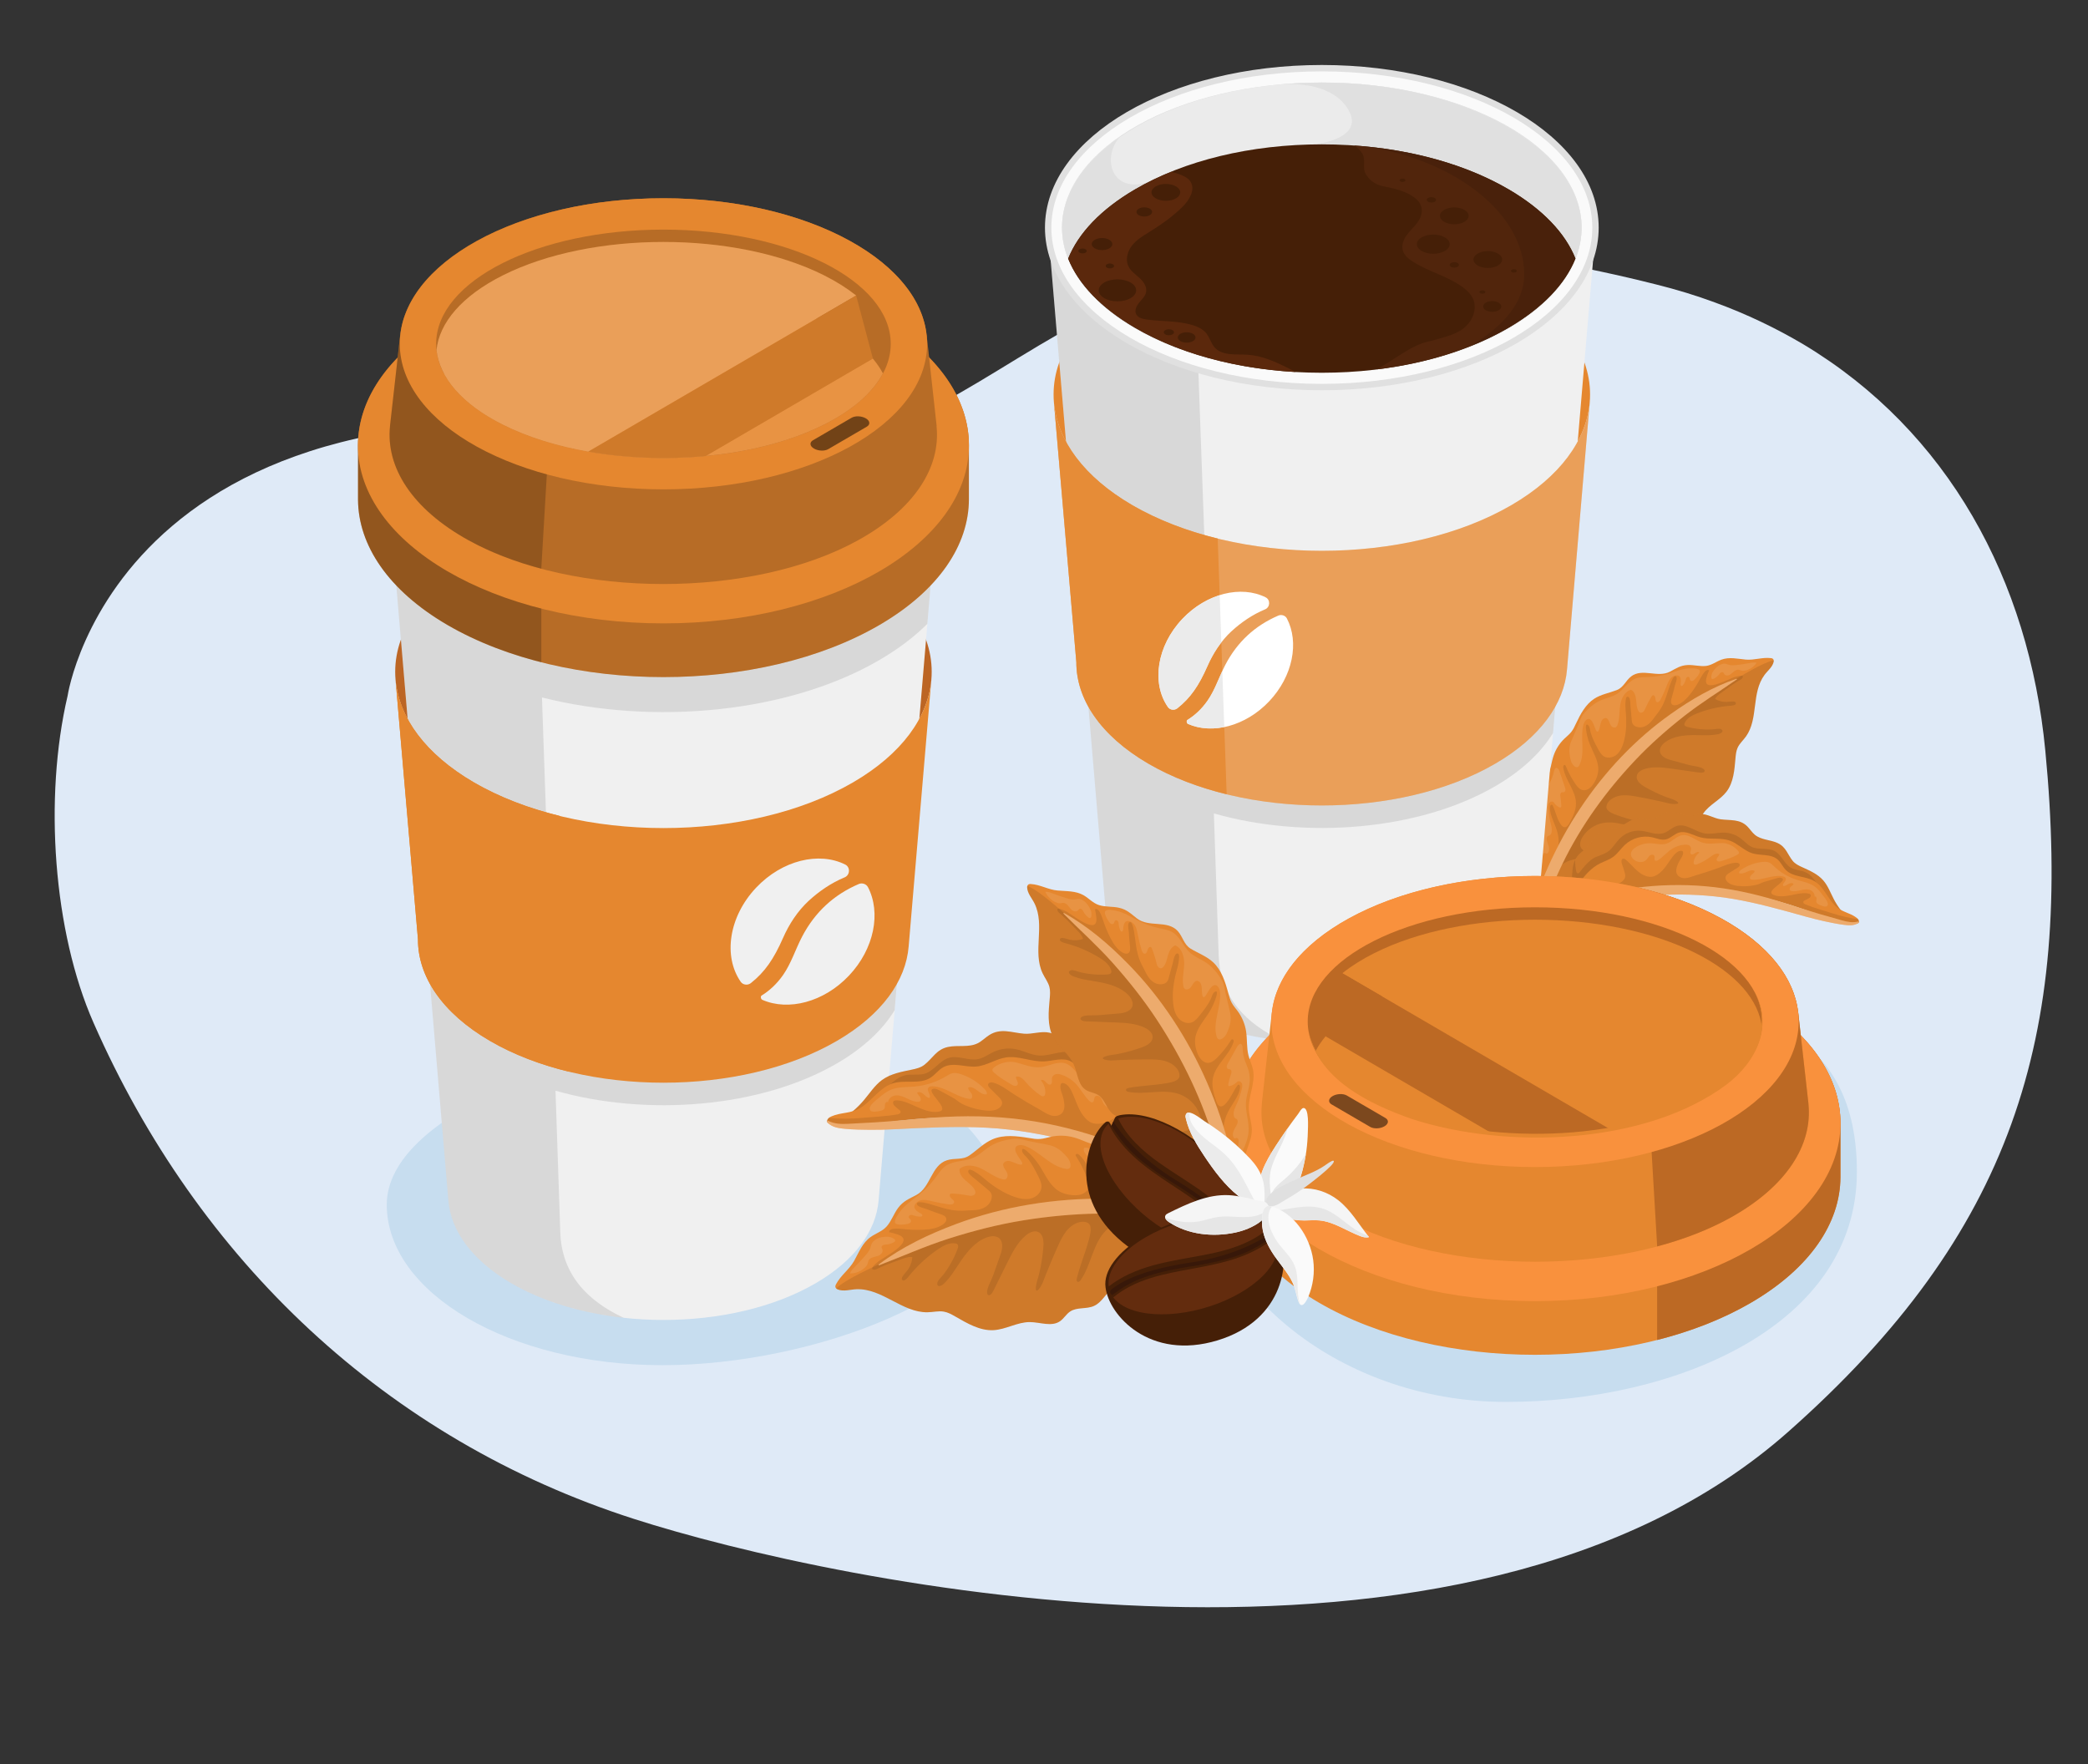 <svg width="245" height="207" viewBox="0 0 245 207" fill="none" xmlns="http://www.w3.org/2000/svg">
<rect x="0" y="0" width="245" height="207" fill="#333333" stroke="none"/>
<g clip-path="url(#clip0_606_248)">
<path d="M148.653 154.695C166.517 154.695 180.998 146.258 180.998 135.851C180.998 125.443 166.517 117.006 148.653 117.006C130.789 117.006 116.307 125.443 116.307 135.851C116.307 146.258 130.789 154.695 148.653 154.695Z" fill="#C7DDEF"/>
<path d="M209.844 167.98C171.971 201.521 97.971 185.795 74.36 178.211C45.356 168.893 23.216 147.861 10.971 120C6.256 109.298 5.126 93.643 7.933 81.642C7.933 81.642 14.313 38.258 86.877 52.438C120.672 56.165 124.095 15.697 194.311 33.372C196.719 33.971 199.035 34.678 201.22 35.487C204.953 36.848 208.418 38.518 211.615 40.41C228.584 50.599 238.071 68.069 239.991 88.07C243.243 121.647 236.151 144.683 209.844 167.98Z" fill="#DFEAF7"/>
<path d="M180.618 94.679C180.591 93.951 180.591 93.231 180.848 92.562C181.042 92.061 181.372 91.624 181.597 91.132C181.954 90.345 182.021 89.457 182.301 88.642C182.558 87.895 182.991 87.217 183.56 86.671C183.826 86.416 184.124 86.188 184.354 85.901C184.589 85.61 184.751 85.264 184.909 84.922C185.437 83.802 186.041 82.646 187.075 81.977C187.878 81.462 188.83 81.312 189.705 80.97C190.513 80.661 190.738 79.873 191.397 79.363C192.705 78.357 194.51 79.568 195.949 78.808C196.68 78.421 197.181 78.061 198.052 78.029C198.765 78.002 199.491 78.22 200.195 78.134C200.863 78.047 201.364 77.629 201.982 77.401C202.916 77.055 203.904 77.305 204.856 77.392C205.84 77.478 206.805 77.096 207.793 77.219C207.87 77.228 207.951 77.241 208.014 77.291C208.114 77.369 208.145 77.515 208.118 77.638C207.987 78.266 207.392 78.707 207.031 79.204C205.483 81.312 206.349 84.326 204.869 86.406C204.549 86.857 204.116 87.226 203.886 87.731C203.719 88.105 203.674 88.519 203.638 88.924C203.516 90.308 203.421 91.793 202.577 92.894C201.819 93.882 200.565 94.406 199.861 95.44C199.279 96.296 199.036 97.529 198.07 97.903C197.632 98.071 197.136 98.012 196.703 98.19C195.945 98.495 195.607 99.41 194.912 99.842C194.077 100.366 192.949 100.079 192.051 100.484C191.338 100.808 190.869 101.527 190.179 101.905C189.322 102.374 188.397 102.123 187.499 102.351C186.628 102.57 185.902 103.157 185.04 103.403C184.539 103.544 184.007 103.567 183.497 103.68C182.784 103.84 182.125 104.172 181.502 104.555C181.313 104.673 181.056 104.791 180.893 104.641C180.835 104.586 180.803 104.509 180.776 104.436C180.451 103.567 180.086 102.624 180.032 101.691C179.977 100.776 179.653 99.856 179.829 98.932C179.959 98.226 180.343 97.589 180.514 96.887C180.69 96.173 180.636 95.421 180.609 94.679H180.618Z" fill="#E5872F"/>
<path opacity="0.1" d="M197.605 80.201C197.565 80.274 197.52 80.342 197.465 80.406C197.434 80.447 197.393 80.488 197.344 80.492C197.28 80.497 197.226 80.442 197.208 80.383C197.19 80.324 197.199 80.255 197.208 80.192C197.244 79.914 197.262 79.445 196.987 79.299C196.744 79.172 196.374 79.29 196.175 79.45C195.846 79.718 195.692 80.142 195.539 80.538C195.34 81.057 195.11 81.567 194.858 82.063C194.767 82.236 194.605 82.441 194.424 82.373C194.262 82.309 194.249 82.09 194.235 81.917C194.217 81.744 194.095 81.526 193.933 81.585C193.865 81.608 193.824 81.671 193.788 81.731C193.518 82.168 193.278 82.628 193.071 83.097C193.008 83.242 192.945 83.392 192.832 83.502C192.719 83.611 192.539 83.666 192.403 83.593C192.331 83.552 192.281 83.484 192.241 83.415C192.02 83.024 192.024 82.546 191.979 82.095C191.929 81.644 191.785 81.148 191.388 80.934C190.634 81.121 190.228 81.963 190.111 82.737C189.994 83.511 190.061 84.326 189.791 85.059C189.759 85.15 189.714 85.241 189.642 85.3C189.461 85.45 189.173 85.337 189.033 85.145C188.812 84.85 188.74 84.021 188.18 84.312C187.72 84.553 187.819 85.368 187.553 85.769C187.535 85.801 187.508 85.828 187.476 85.842C187.39 85.874 187.314 85.774 187.269 85.692C187.106 85.355 186.921 84.617 186.592 84.417C186.199 84.176 185.879 84.704 185.793 85.027C185.392 86.58 186.037 88.337 185.324 89.771C185.292 89.83 185.261 89.894 185.207 89.94C184.841 90.245 184.422 89.585 184.34 89.307C184.178 88.738 184.07 88.1 184.192 87.513C184.255 87.208 184.381 86.916 184.507 86.634C184.724 86.138 184.941 85.637 185.157 85.141C185.342 84.717 185.491 84.144 185.789 83.789C186.335 83.142 187.016 82.532 187.792 82.186C188.442 81.899 189.168 81.781 189.764 81.394C190.549 80.884 191.045 79.955 191.916 79.618C192.39 79.431 192.917 79.454 193.427 79.436C194.258 79.404 195.083 79.263 195.873 79.017C196.649 78.776 197.42 78.453 198.246 78.421C198.508 78.412 199.329 78.38 199.446 78.685C199.554 78.967 198.995 79.582 198.81 79.755C198.742 79.818 198.67 79.878 198.58 79.9C198.49 79.923 198.386 79.9 198.332 79.828C198.251 79.723 198.296 79.55 198.201 79.459C198.115 79.377 197.966 79.422 197.894 79.513C197.817 79.605 197.795 79.727 197.763 79.841C197.727 79.973 197.673 80.101 197.605 80.219V80.201Z" fill="white"/>
<path opacity="0.1" d="M201.937 77.961C202.086 77.902 202.248 77.856 202.406 77.874C202.577 77.892 202.74 77.97 202.907 78.015C203.173 78.084 203.453 78.061 203.728 78.034C204.247 77.979 204.757 77.902 205.271 77.801C205.551 77.747 205.844 77.688 206.115 77.77C205.812 78.22 205.339 78.548 204.811 78.671C204.648 78.707 204.477 78.726 204.319 78.68C204.224 78.653 204.134 78.603 204.035 78.585C203.818 78.544 203.602 78.662 203.43 78.803C203.259 78.944 203.105 79.117 202.907 79.204C202.704 79.295 202.429 79.272 202.311 79.085C202.275 79.031 202.257 78.962 202.207 78.917C202.131 78.844 202 78.858 201.914 78.917C201.824 78.976 201.765 79.067 201.698 79.149C201.54 79.34 201.346 79.504 201.125 79.614C200.597 79.887 200.831 79.058 200.962 78.849C201.197 78.466 201.517 78.125 201.937 77.952V77.961Z" fill="white"/>
<path opacity="0.1" d="M182.847 90.217C182.919 90.304 182.955 90.413 182.991 90.522C183.204 91.137 183.411 91.752 183.623 92.366C183.659 92.476 183.7 92.59 183.686 92.708C183.673 92.822 183.596 92.94 183.483 92.958C183.42 92.967 183.352 92.945 183.289 92.958C183.185 92.977 183.109 93.077 183.086 93.181C183.064 93.286 183.086 93.395 183.1 93.5C183.154 93.846 183.185 94.192 183.194 94.543C183.194 94.625 183.181 94.729 183.1 94.752C183.064 94.761 183.028 94.752 182.996 94.734C182.77 94.638 182.567 94.484 182.414 94.283C182.355 94.206 182.301 94.115 182.211 94.074C182.044 93.987 181.836 94.106 181.751 94.269C181.611 94.534 181.701 94.971 181.719 95.262C181.746 95.631 181.8 95.995 181.891 96.35C182.003 96.801 182.17 97.275 182.039 97.721C181.999 97.853 181.927 97.989 181.796 98.039C181.751 98.058 181.697 98.062 181.651 98.085C181.489 98.158 181.457 98.381 181.489 98.558C181.539 98.827 181.665 99.073 181.733 99.337C181.8 99.601 181.787 99.915 181.593 100.106C181.557 100.143 181.507 100.175 181.457 100.166C181.412 100.156 181.381 100.12 181.345 100.097C181.259 100.052 181.151 100.097 181.092 100.175C181.033 100.252 181.015 100.348 181.006 100.443C180.952 100.894 181.006 101.39 180.754 101.764C180.74 101.782 180.727 101.8 180.704 101.805C180.686 101.805 180.663 101.8 180.645 101.786C180.514 101.7 180.465 101.536 180.424 101.381C180.235 100.662 180.068 99.915 180.149 99.178C180.262 98.149 180.839 97.22 180.966 96.191C181.042 95.558 180.948 94.921 180.952 94.283C180.952 93.614 181.119 93.04 181.453 92.453C181.588 92.221 181.742 92.002 181.873 91.77C182.076 91.415 182.224 91.023 182.31 90.623C182.36 90.377 182.504 89.826 182.838 90.231L182.847 90.217Z" fill="white"/>
<path opacity="0.1" d="M201.702 80.879C204.626 79.099 206.81 77.77 208.122 77.474C208.136 77.528 208.136 77.588 208.122 77.642C207.992 78.27 207.396 78.712 207.035 79.208C205.488 81.316 206.354 84.33 204.874 86.411C204.554 86.862 204.12 87.231 203.89 87.736C203.723 88.109 203.678 88.524 203.642 88.929C203.52 90.313 203.426 91.797 202.582 92.899C201.824 93.887 200.57 94.411 199.866 95.444C199.284 96.3 199.04 97.534 198.075 97.907C197.637 98.076 197.141 98.017 196.707 98.194C195.949 98.499 195.611 99.414 194.916 99.847C194.082 100.37 192.954 100.084 192.056 100.489C191.343 100.812 190.874 101.531 190.183 101.909C189.326 102.378 188.401 102.128 187.503 102.356C186.632 102.574 185.906 103.161 185.044 103.407C184.543 103.548 184.011 103.571 183.501 103.685C182.788 103.844 182.13 104.177 181.507 104.559C181.408 104.623 181.286 104.682 181.169 104.705C181.895 102.738 182.852 100.548 184.115 98.208C189.209 88.783 197.826 83.233 201.693 80.879H201.702Z" fill="black"/>
<path opacity="0.1" d="M199.027 90.595C199.153 90.614 199.275 90.632 199.401 90.65C200.15 90.759 200.245 90.286 199.55 90.053C199.099 89.903 198.62 89.876 198.16 89.753C197.434 89.557 196.707 89.361 195.977 89.161C195.539 89.043 194.916 88.756 194.79 88.269C194.668 87.804 195.015 87.349 195.399 87.071C196.342 86.388 197.565 86.256 198.729 86.252C199.694 86.247 200.723 86.347 201.67 86.124C201.946 86.061 202.343 85.787 201.95 85.564C201.716 85.428 201.174 85.573 200.908 85.587C199.929 85.637 198.945 85.541 197.998 85.296C197.849 85.255 197.668 85.186 197.641 85.031C197.628 84.954 197.655 84.877 197.687 84.804C197.953 84.239 198.557 83.93 199.135 83.702C200.376 83.215 201.689 82.91 203.015 82.81C203.173 82.796 203.8 82.769 203.669 82.441C203.574 82.2 202.844 82.35 202.641 82.359C202.158 82.382 201.666 82.263 201.251 82.013C201.427 81.58 202.113 81.193 202.474 80.916C202.97 80.538 203.484 80.187 204.017 79.868C204.147 79.791 204.351 79.705 204.436 79.573C204.766 79.067 203.823 79.372 203.633 79.409C203.015 79.541 199.726 81.485 200.227 79.554C200.303 79.249 200.407 78.953 200.533 78.666C200.394 78.525 200.155 78.666 200.024 78.821C199.726 79.172 199.523 79.591 199.297 79.991C199.013 80.492 198.697 80.975 198.341 81.43C197.939 81.949 197.465 82.455 196.852 82.687C196.617 82.778 196.306 82.805 196.152 82.605C196.026 82.445 196.062 82.213 196.112 82.017C196.238 81.503 196.41 81.016 196.509 80.506C196.55 80.292 196.888 79.554 196.658 79.372C196.328 79.113 195.904 80.515 195.828 80.743C195.625 81.348 195.453 81.967 195.187 82.55C194.97 83.019 194.695 83.456 194.37 83.852C194.072 84.217 193.856 84.604 193.49 84.913C193.251 85.114 192.972 85.277 192.66 85.328C192.43 85.364 192.187 85.341 191.97 85.255C191.875 85.218 191.789 85.168 191.713 85.104C191.568 84.977 191.487 84.795 191.474 84.608C191.42 84.003 191.365 83.397 191.311 82.791C191.298 82.614 191.32 81.59 190.901 81.767C190.725 81.844 190.725 82.564 190.72 82.723C190.716 83.065 190.752 83.411 190.779 83.752C190.869 84.877 190.824 86.024 190.513 87.103C190.359 87.631 190.129 88.159 189.719 88.524C189.303 88.883 188.672 89.029 188.203 88.751C187.882 88.56 187.688 88.214 187.508 87.882C187.169 87.253 186.831 86.621 186.637 85.933C186.569 85.692 186.565 85.309 186.384 85.123C186.068 84.795 186.073 85.273 186.096 85.51C186.163 86.133 186.317 86.753 186.551 87.335C186.948 88.323 187.58 89.279 187.539 90.345C187.521 90.846 187.35 91.328 187.106 91.761C186.908 92.111 186.646 92.448 186.285 92.621C185.635 92.936 185.211 92.503 184.85 91.979C184.404 91.328 184.025 90.632 183.731 89.899C183.713 89.849 183.686 89.794 183.641 89.771C183.569 89.735 183.479 89.785 183.447 89.858C183.415 89.93 183.42 90.017 183.434 90.094C183.664 91.556 184.895 92.758 184.922 94.238C184.936 95.08 184.552 95.872 184.142 96.601C184.016 96.828 183.826 97.083 183.569 97.061C183.397 97.047 183.267 96.91 183.163 96.769C182.685 96.118 182.554 95.28 182.206 94.547C182.179 94.493 182.148 94.438 182.093 94.42C181.981 94.388 181.904 94.534 181.89 94.652C181.823 95.216 182.035 95.776 182.247 96.3C182.468 96.837 182.694 97.379 182.811 97.948C183.226 99.997 181.899 101.764 181.728 103.753C182.184 102.765 182.621 101.759 183.614 101.226C184.44 100.785 185.419 100.639 186.335 100.839C186.935 100.971 187.706 101.418 188.333 101.299C189.159 101.144 187.548 100.653 187.332 100.557C186.912 100.37 186.497 100.17 186.091 99.952C185.883 99.838 185.667 99.715 185.541 99.519C185.283 99.127 185.45 98.595 185.698 98.194C186.222 97.365 187.088 96.764 188.045 96.573C189.876 96.209 191.695 97.302 193.558 97.288C193.689 97.288 193.86 97.247 193.874 97.111C193.883 96.992 193.757 96.919 193.648 96.878C192.381 96.387 191.036 96.127 189.764 95.658C189.353 95.508 188.46 95.212 188.491 94.661C188.505 94.374 188.672 94.119 188.879 93.924C189.29 93.537 189.854 93.354 190.413 93.318C190.973 93.281 191.532 93.373 192.083 93.473C193.373 93.705 194.655 93.978 195.927 94.288C196.247 94.365 197.438 94.424 196.671 93.974C196.297 93.755 195.855 93.659 195.453 93.505C194.591 93.168 193.752 92.767 192.954 92.298C192.484 92.025 191.97 91.602 192.051 91.064C192.119 90.604 192.597 90.331 193.039 90.204C194.1 89.903 195.228 90.058 196.319 90.213C197.222 90.34 198.129 90.472 199.031 90.6L199.027 90.595Z" fill="black"/>
<path d="M179.134 108.825C181.746 98.959 187.724 89.666 196.058 83.766C198.422 82.09 200.976 80.588 203.723 79.654C203.755 79.645 203.859 79.673 203.796 79.714C201.756 81.139 199.645 82.427 197.682 83.966C195.638 85.569 193.671 87.294 191.88 89.188C188.455 92.817 185.532 96.833 183.339 101.34C182.098 103.89 181.101 106.558 180.37 109.303C180.113 110.264 178.908 109.663 179.129 108.83L179.134 108.825Z" fill="#E5872F"/>
<path opacity="0.3" d="M179.134 108.825C181.746 98.959 187.724 89.666 196.058 83.766C198.422 82.09 200.976 80.588 203.723 79.654C203.755 79.645 203.859 79.673 203.796 79.714C201.756 81.139 199.645 82.427 197.682 83.966C195.638 85.569 193.671 87.294 191.88 89.188C188.455 92.817 185.532 96.833 183.339 101.34C182.098 103.89 181.101 106.558 180.37 109.303C180.113 110.264 178.908 109.663 179.129 108.83L179.134 108.825Z" fill="white"/>
<path d="M183.912 105.734C186.109 105.11 188.302 104.473 190.517 103.935C191.758 103.635 192.99 103.298 194.253 103.098C195.422 102.911 196.635 102.957 197.817 102.979C200.263 103.025 202.708 103.262 205.077 103.872C208.61 104.778 211.985 106.194 215.427 107.377C215.915 107.546 216.406 107.71 216.912 107.801C216.217 107.15 215.626 106.371 215.179 105.515C214.787 104.764 214.489 103.935 213.938 103.303C213.28 102.547 212.332 102.146 211.434 101.736C211.037 101.559 210.636 101.358 210.356 101.017C209.724 100.229 209.575 99.373 208.569 98.913C207.712 98.517 206.656 98.563 205.921 97.957C205.578 97.675 205.339 97.279 205.023 96.965C204.13 96.073 203.024 96.287 201.901 96.132C201.093 96.022 200.367 95.499 199.555 95.513C199.054 95.522 198.562 95.736 198.061 95.713C197.416 95.681 196.834 95.267 196.189 95.253C195.169 95.239 194.303 96.232 193.283 96.191C192.931 96.177 192.597 96.036 192.245 96.031C191.298 96.013 190.562 96.924 189.642 97.183C189.078 97.343 188.451 97.256 187.923 97.525C187.26 97.862 186.948 98.654 186.439 99.214C186.014 99.678 185.446 99.988 185.067 100.493C183.975 101.937 184.909 104.231 183.916 105.747L183.912 105.734Z" fill="#E5872F"/>
<path opacity="0.1" d="M183.912 105.734C186.109 105.11 188.302 104.473 190.517 103.935C191.758 103.635 192.99 103.298 194.253 103.098C195.422 102.911 196.635 102.957 197.817 102.979C200.263 103.025 202.708 103.262 205.077 103.872C208.61 104.778 211.985 106.194 215.427 107.377C215.915 107.546 216.406 107.71 216.912 107.801C216.217 107.15 215.626 106.371 215.179 105.515C214.787 104.764 214.489 103.935 213.938 103.303C213.28 102.547 212.332 102.146 211.434 101.736C211.037 101.559 210.636 101.358 210.356 101.017C209.724 100.229 209.575 99.373 208.569 98.913C207.712 98.517 206.656 98.563 205.921 97.957C205.578 97.675 205.339 97.279 205.023 96.965C204.13 96.073 203.024 96.287 201.901 96.132C201.093 96.022 200.367 95.499 199.555 95.513C199.054 95.522 198.562 95.736 198.061 95.713C197.416 95.681 196.834 95.267 196.189 95.253C195.169 95.239 194.303 96.232 193.283 96.191C192.931 96.177 192.597 96.036 192.245 96.031C191.298 96.013 190.562 96.924 189.642 97.183C189.078 97.343 188.451 97.256 187.923 97.525C187.26 97.862 186.948 98.654 186.439 99.214C186.014 99.678 185.446 99.988 185.067 100.493C183.975 101.937 184.909 104.231 183.916 105.747L183.912 105.734Z" fill="black"/>
<path opacity="0.1" d="M190.517 103.935C188.302 104.473 186.109 105.11 183.912 105.734C184.814 104.354 184.128 102.337 184.819 100.894C184.819 101.377 184.868 101.855 184.963 102.292C184.986 102.406 185.094 102.501 185.202 102.469C185.265 102.451 185.306 102.396 185.347 102.346C185.771 101.8 186.181 101.29 186.723 100.862C187.336 100.38 188.203 100.339 188.821 99.81C189.29 99.41 189.601 98.845 190.039 98.403C190.693 97.743 191.623 97.393 192.525 97.475C193.445 97.557 194.37 98.053 195.25 97.739C195.787 97.548 196.207 97.083 196.748 96.915C197.863 96.573 198.896 97.598 200.037 97.789C200.782 97.916 201.544 97.68 202.298 97.693C203.002 97.707 203.701 97.953 204.265 98.385C204.703 98.718 205.068 99.164 205.569 99.382C206.413 99.756 207.455 99.419 208.262 99.87C209.043 100.307 209.354 101.354 210.126 101.805C210.667 102.123 211.349 102.091 211.917 102.369C212.463 102.633 212.842 103.152 213.198 103.653C213.988 104.755 214.981 106.048 215.585 107.423C215.531 107.405 215.481 107.387 215.427 107.368C211.98 106.185 208.605 104.769 205.077 103.863C202.708 103.252 200.263 103.02 197.817 102.97C196.635 102.947 195.422 102.902 194.253 103.089C192.994 103.289 191.758 103.626 190.517 103.926V103.935Z" fill="black"/>
<path d="M217.426 108.37C217.692 108.393 218.292 108.416 218.08 107.947C218.026 107.824 217.918 107.733 217.809 107.655C217.006 107.068 216.063 107.009 215.323 106.271C214.43 105.379 213.97 104.022 212.892 103.385C211.849 102.765 210.406 102.952 209.548 102.082C209.183 101.714 208.975 101.195 208.583 100.849C207.784 100.152 206.566 100.43 205.569 100.106C204.644 99.806 203.945 99.005 203.033 98.659C201.91 98.231 200.628 98.558 199.469 98.235C198.643 98.003 197.826 97.443 197.001 97.693C196.455 97.857 196.031 98.358 195.476 98.486C194.934 98.613 194.388 98.363 193.847 98.24C192.724 97.989 191.483 98.344 190.63 99.155C190.179 99.583 189.831 100.129 189.335 100.503C188.861 100.862 188.284 101.044 187.751 101.304C185.717 102.296 184.363 105.115 183.163 107.091C184.219 106.471 188.004 105.365 189.195 105.169C197.524 103.794 203.683 103.904 211.615 106.685C213.523 107.355 215.409 108.192 217.421 108.365L217.426 108.37Z" fill="#E5872F"/>
<path opacity="0.1" d="M183.28 107.027C184.503 105.629 186.344 104.773 188.135 104.254C188.559 104.131 188.961 103.986 189.385 103.872C189.777 103.767 190.174 103.617 190.463 103.307C190.567 103.198 190.653 103.066 190.689 102.92C190.734 102.729 190.684 102.533 190.63 102.346C190.54 102.032 190.44 101.718 190.328 101.413C190.26 101.222 190.165 100.712 190.522 100.748C190.625 100.757 190.711 100.826 190.788 100.889C191.275 101.304 191.681 101.814 192.173 102.228C192.602 102.592 193.139 102.888 193.712 102.884C194.226 102.879 194.758 102.465 195.101 102.091C195.552 101.604 195.886 101.008 196.292 100.48C196.536 100.161 196.852 99.847 197.24 99.824C197.308 99.824 197.38 99.824 197.429 99.874C197.484 99.929 197.493 100.015 197.488 100.093C197.465 100.421 197.253 100.698 197.086 100.976C196.956 101.195 196.852 101.427 196.775 101.668C196.689 101.932 196.635 102.224 196.735 102.483C196.829 102.738 197.064 102.916 197.321 102.993C197.867 103.157 198.494 102.847 199.022 102.692C199.852 102.451 200.673 102.187 201.49 101.891C202.18 101.641 202.952 101.258 203.692 101.226C203.881 101.217 204.129 101.29 204.134 101.49C204.134 101.632 204.003 101.732 203.886 101.805C203.566 102.01 203.241 102.214 202.92 102.415C202.726 102.538 202.514 102.683 202.474 102.916C202.438 103.102 202.528 103.293 202.654 103.435C202.956 103.776 203.43 103.89 203.877 103.945C204.626 104.031 205.397 103.995 206.137 103.812C206.462 103.735 206.737 103.553 207.062 103.457C207.464 103.339 207.865 103.216 208.276 103.107C208.497 103.048 208.786 102.929 209.011 103.007C209.945 103.334 207.085 104.486 208.028 104.964C208.975 105.447 210.302 104.946 211.294 104.823C211.479 104.8 212.779 104.687 212.409 105.26C212.368 105.324 212.3 105.37 212.233 105.406C212.088 105.493 211.94 105.57 211.786 105.638C211.709 105.675 211.624 105.711 211.597 105.793C211.57 105.866 211.601 105.948 211.655 106.002C211.709 106.057 211.777 106.084 211.849 106.116C212.887 106.544 213.983 106.836 215.048 107.177C216.023 107.487 217.015 107.728 218.031 107.846C218.053 107.878 218.076 107.91 218.089 107.947C218.301 108.416 217.701 108.393 217.435 108.37C215.423 108.197 213.537 107.359 211.628 106.69C203.696 103.904 197.538 103.799 189.209 105.174C188.058 105.365 184.489 106.403 183.294 107.031L183.28 107.027Z" fill="black"/>
<path d="M178.006 110.31C178.737 109.167 179.892 108.297 181.006 107.591C182.048 106.931 183.158 106.403 184.3 105.966C186.736 105.033 189.313 104.5 191.875 104.172C194.605 103.822 197.371 103.744 200.105 103.986C202.938 104.236 205.709 104.823 208.429 105.652C210.139 106.176 211.836 106.749 213.55 107.255C214.412 107.505 215.278 107.751 216.145 107.992C216.772 108.17 217.39 108.293 218.04 108.124C218.139 108.097 218.116 108.265 218.058 108.302C217.498 108.652 216.894 108.584 216.275 108.502C215.517 108.402 214.768 108.243 214.02 108.083C212.576 107.769 211.154 107.337 209.733 106.95C206.922 106.185 204.102 105.474 201.201 105.174C195.977 104.637 190.495 105.06 185.482 106.854C184.237 107.3 183.023 107.846 181.881 108.543C181.304 108.894 180.763 109.29 180.226 109.704C179.738 110.077 179.305 110.519 178.804 110.874C178.601 111.02 178.362 111.043 178.155 110.892C177.979 110.765 177.875 110.514 178.006 110.305V110.31Z" fill="#E5872F"/>
<path opacity="0.3" d="M178.006 110.31C178.737 109.167 179.892 108.297 181.006 107.591C182.048 106.931 183.158 106.403 184.3 105.966C186.736 105.033 189.313 104.5 191.875 104.172C194.605 103.822 197.371 103.744 200.105 103.986C202.938 104.236 205.709 104.823 208.429 105.652C210.139 106.176 211.836 106.749 213.55 107.255C214.412 107.505 215.278 107.751 216.145 107.992C216.772 108.17 217.39 108.293 218.04 108.124C218.139 108.097 218.116 108.265 218.058 108.302C217.498 108.652 216.894 108.584 216.275 108.502C215.517 108.402 214.768 108.243 214.02 108.083C212.576 107.769 211.154 107.337 209.733 106.95C206.922 106.185 204.102 105.474 201.201 105.174C195.977 104.637 190.495 105.06 185.482 106.854C184.237 107.3 183.023 107.846 181.881 108.543C181.304 108.894 180.763 109.29 180.226 109.704C179.738 110.077 179.305 110.519 178.804 110.874C178.601 111.02 178.362 111.043 178.155 110.892C177.979 110.765 177.875 110.514 178.006 110.305V110.31Z" fill="white"/>
<path opacity="0.1" d="M214.444 106.226C214.295 106.544 213.713 106.253 213.501 106.171C213.334 106.103 213.153 105.998 213.117 105.816C213.095 105.684 213.158 105.552 213.158 105.415C213.158 105.279 213.027 105.128 212.919 105.206C212.968 104.837 212.661 104.5 212.314 104.4C211.967 104.3 211.597 104.382 211.245 104.464C210.893 104.545 210.523 104.627 210.175 104.536C210.121 104.523 210.067 104.505 210.031 104.464C209.923 104.35 209.999 104.154 210.117 104.045C210.23 103.935 210.383 103.867 210.46 103.726C210.315 103.553 210.04 103.612 209.842 103.726C209.643 103.835 209.44 103.99 209.219 103.954C209.102 103.649 209.634 103.389 209.544 103.075C209.503 102.925 209.336 102.861 209.187 102.829C207.996 102.588 206.787 103.321 205.573 103.216C205.524 103.216 205.47 103.207 205.424 103.18C205.253 103.075 205.348 102.793 205.501 102.656C205.654 102.519 205.858 102.406 205.894 102.201C205.366 101.832 204.635 102.72 204.057 102.437C204.044 102.251 204.211 102.105 204.369 102C205.1 101.527 205.93 101.226 206.782 101.135C207.076 101.103 207.383 101.099 207.644 101.231C207.834 101.327 207.987 101.481 208.141 101.632C208.908 102.365 209.837 102.916 210.839 103.234C211.52 103.453 212.251 103.567 212.851 103.963C213.252 104.227 213.568 104.609 213.848 105.001C214.029 105.247 214.574 105.843 214.466 106.189C214.462 106.203 214.457 106.221 214.448 106.235L214.444 106.226Z" fill="white"/>
<path opacity="0.1" d="M203.94 99.829C203.999 99.901 204.057 99.993 204.039 100.088C204.021 100.188 203.926 100.252 203.841 100.298C203.254 100.625 202.609 100.83 201.973 101.035C201.783 101.094 201.522 101.126 201.44 100.94C201.332 100.694 201.707 100.489 201.743 100.216C201.404 100.034 201.007 100.311 200.691 100.543C200.218 100.899 199.694 101.19 199.153 101.404C199.027 101.454 198.864 101.49 198.778 101.39C198.715 101.322 198.72 101.213 198.733 101.117C198.801 100.689 199.045 100.288 199.397 100.047C199.284 99.892 199.049 99.993 198.896 100.106C198.742 100.22 198.517 100.329 198.39 100.188C198.26 100.034 198.422 99.797 198.431 99.587C198.436 99.401 198.3 99.237 198.138 99.164C197.975 99.091 197.786 99.091 197.61 99.109C197.077 99.164 196.554 99.355 196.103 99.66C195.552 100.038 195.115 100.58 194.546 100.926C194.443 100.99 194.303 101.044 194.208 100.971C194.064 100.858 194.19 100.603 194.118 100.43C194.036 100.238 193.752 100.247 193.59 100.38C193.427 100.512 193.337 100.712 193.197 100.867C192.8 101.295 192.069 101.213 191.654 100.812C191.51 100.675 191.392 100.498 191.37 100.298C191.325 99.892 191.672 99.551 192.02 99.355C192.529 99.064 193.116 98.923 193.689 98.941C194.312 98.964 194.943 99.173 195.539 98.982C196.202 98.772 196.689 98.112 197.371 97.998C198.16 97.871 198.837 98.508 199.577 98.8C200.412 99.132 201.197 98.923 202.054 98.918C202.744 98.918 203.493 99.291 203.935 99.829H203.94Z" fill="white"/>
<path d="M155.099 64.63C172.482 64.63 186.574 56.419 186.574 46.29C186.574 36.162 172.482 27.951 155.099 27.951C137.716 27.951 123.624 36.162 123.624 46.29C123.624 56.419 137.716 64.63 155.099 64.63Z" fill="#E5872F"/>
<path d="M177.803 13.482C165.264 6.174 144.934 6.174 132.395 13.482C125.686 17.393 122.568 22.597 123.042 27.714L129.864 108.329V108.333C130.157 111.862 132.612 115.336 137.237 118.031C147.104 123.782 163.103 123.782 172.971 118.031C177.595 115.336 180.05 111.862 180.343 108.333L187.165 27.714C187.634 22.597 184.521 17.388 177.812 13.482H177.803Z" fill="#F0F0F0"/>
<path opacity="0.1" d="M123.038 27.719L129.86 108.329V108.338C130.004 110.1 130.694 111.853 131.922 113.497C133.149 115.145 134.922 116.688 137.232 118.036C140.977 120.217 145.606 121.569 150.447 122.092C146.301 120.185 143.156 117.08 142.994 112.062C142.885 108.73 142.682 102.624 142.434 95.444C153.186 98.508 166.528 97.443 175.466 92.239C178.588 90.418 180.839 88.282 182.229 86.006L184.859 54.909C183.357 57.468 180.857 59.867 177.356 61.907C167.633 67.571 153.132 68.75 141.406 65.449C141.234 60.477 140.855 50.183 140.607 43.413C137.647 42.539 134.868 41.382 132.395 39.939C126.566 36.538 123.448 32.163 123.038 27.719Z" fill="black"/>
<path d="M155.099 45.416C172.833 45.416 187.21 37.04 187.21 26.708C187.21 16.376 172.833 8 155.099 8C137.365 8 122.988 16.376 122.988 26.708C122.988 37.04 137.365 45.416 155.099 45.416Z" fill="#FAFAFA" stroke="#E0E0E0" stroke-width="0.75" stroke-miterlimit="10"/>
<path d="M155.099 43.731C171.934 43.731 185.581 36.11 185.581 26.708C185.581 17.306 171.934 9.685 155.099 9.685C138.264 9.685 124.617 17.306 124.617 26.708C124.617 36.11 138.264 43.731 155.099 43.731Z" fill="#E0E0E0"/>
<path d="M186.533 47.242L183.871 78.521C183.546 82.546 180.744 86.516 175.466 89.594C164.217 96.145 145.981 96.145 134.732 89.594C129.093 86.306 126.282 81.999 126.295 77.692L123.678 47.369C124.111 51.699 127.166 55.956 132.842 59.262C145.137 66.419 165.066 66.419 177.356 59.262C183.086 55.924 186.145 51.617 186.529 47.242H186.533Z" fill="#E5872F"/>
<path opacity="0.2" d="M186.533 47.242L183.871 78.521C183.546 82.546 180.744 86.516 175.466 89.594C164.217 96.145 145.981 96.145 134.732 89.594C129.093 86.306 126.282 81.999 126.295 77.692L123.678 47.369C124.111 51.699 127.166 55.956 132.842 59.262C145.137 66.419 165.066 66.419 177.356 59.262C183.086 55.924 186.145 51.617 186.529 47.242H186.533Z" fill="white"/>
<path opacity="0.8" d="M142.881 63.191C139.235 62.298 135.815 60.992 132.842 59.262C127.166 55.956 124.111 51.699 123.678 47.369L126.295 77.692C126.282 81.999 129.093 86.306 134.732 89.594C137.453 91.178 140.589 92.38 143.932 93.195L142.881 63.191Z" fill="#E5872F"/>
<path d="M144.487 74.082C145.62 73.03 146.982 72.101 148.444 71.496C149.04 71.25 149.089 70.38 148.512 70.089C145.638 68.65 141.59 69.602 138.734 72.615C135.721 75.798 135.093 80.173 137.042 82.964C137.286 83.315 137.81 83.37 138.143 83.106C139.682 81.89 140.67 80.451 141.681 78.147C142.348 76.631 143.273 75.206 144.487 74.077V74.082ZM150.998 72.561C150.813 72.21 150.357 72.074 149.996 72.228C147.284 73.394 145.191 75.288 143.765 78.029C143.048 79.404 142.574 80.957 141.676 82.236C141.004 83.197 140.21 83.934 139.316 84.485C139.19 84.562 139.24 84.877 139.402 84.945C142.258 86.197 146.147 85.214 148.918 82.291C151.715 79.336 152.46 75.352 150.998 72.561Z" fill="white"/>
<path opacity="0.8" d="M138.143 83.11C139.682 81.894 140.67 80.456 141.681 78.152C142.109 77.168 142.651 76.231 143.309 75.384L143.115 69.834C141.559 70.326 140.025 71.259 138.739 72.62C135.725 75.803 135.098 80.178 137.047 82.969C137.291 83.32 137.814 83.374 138.148 83.11H138.143Z" fill="#E6E6E6"/>
<path opacity="0.8" d="M143.422 78.721C142.876 79.909 142.421 81.166 141.672 82.231C140.999 83.192 140.205 83.93 139.312 84.481C139.186 84.558 139.235 84.872 139.398 84.94C140.675 85.5 142.154 85.61 143.652 85.305L143.422 78.721Z" fill="#E6E6E6"/>
<path d="M133.135 14.993C138.969 11.569 146.766 9.685 155.094 9.685C163.423 9.685 171.22 11.569 177.054 14.993C182.545 18.212 185.572 22.374 185.572 26.713C185.572 27.942 185.329 29.158 184.855 30.337C183.659 27.346 180.988 24.55 177.054 22.242C171.22 18.822 163.419 16.937 155.094 16.937C146.77 16.937 138.969 18.822 133.135 22.242C129.196 24.55 126.53 27.341 125.334 30.337C124.86 29.158 124.617 27.942 124.617 26.713C124.617 22.378 127.644 18.217 133.135 14.993Z" fill="#EBEBEB"/>
<path d="M155.095 9.685C163.423 9.685 171.22 11.569 177.058 14.993C182.549 18.212 185.577 22.374 185.577 26.713C185.577 27.942 185.333 29.158 184.859 30.337C183.664 27.346 180.993 24.55 177.058 22.242C171.224 18.822 163.423 16.937 155.095 16.937C154.576 16.937 154.057 16.947 153.542 16.96C155.546 16.937 159.769 15.913 158.348 13.131C156.863 10.222 153.105 9.716 150.339 9.899C151.9 9.762 153.488 9.689 155.099 9.689L155.095 9.685Z" fill="#E0E0E0"/>
<path d="M124.617 26.713C124.617 22.884 126.981 19.186 131.317 16.159C129.282 18.554 130.428 22.843 134.827 21.322C134.841 21.322 134.85 21.317 134.863 21.313C134.272 21.609 133.695 21.918 133.14 22.246C129.201 24.555 126.534 27.345 125.339 30.341C124.865 29.162 124.621 27.946 124.621 26.717L124.617 26.713Z" fill="#E0E0E0"/>
<path d="M133.135 22.242C138.969 18.822 146.766 16.937 155.095 16.937C163.423 16.937 171.22 18.822 177.054 22.242C180.988 24.55 183.659 27.341 184.855 30.337C183.659 33.328 180.988 36.123 177.054 38.432C171.22 41.851 163.423 43.736 155.095 43.736C146.766 43.736 138.969 41.851 133.135 38.432C129.196 36.123 126.53 33.333 125.334 30.337C126.53 27.345 129.201 24.55 133.135 22.242Z" fill="#451F07"/>
<path d="M158.889 17.074C159.29 17.32 159.633 17.643 159.868 18.057C160.279 18.781 159.827 19.678 160.247 20.398C160.576 20.962 161.145 21.586 162.174 21.827C163.27 22.082 164.917 22.273 166.198 23.371C166.5 23.626 166.712 23.994 166.798 24.381C166.938 25.005 166.658 25.647 166.279 26.157C165.9 26.667 165.418 27.086 165.048 27.605C164.678 28.119 164.429 28.784 164.605 29.394C164.768 29.954 165.246 30.35 165.729 30.665C167.601 31.885 169.88 32.39 171.671 33.729C172.176 34.107 172.655 34.571 172.885 35.163C173.246 36.083 172.948 37.171 172.325 37.931C171.955 38.386 171.369 39.015 169.514 39.547C168.856 39.734 168.215 39.944 167.547 40.085C165.616 40.494 163.302 42.393 161.551 43.34C167.403 42.625 172.763 40.945 177.058 38.427C180.997 36.119 183.664 33.328 184.859 30.332C183.664 27.341 180.993 24.545 177.058 22.237C172.118 19.341 165.774 17.552 158.889 17.07V17.074ZM177.392 31.643C177.527 31.566 177.744 31.566 177.875 31.643C178.01 31.721 178.01 31.848 177.875 31.926C177.739 32.003 177.523 32.003 177.392 31.926C177.257 31.848 177.257 31.721 177.392 31.643ZM174.342 35.518C174.757 35.272 175.434 35.272 175.849 35.518C176.264 35.764 176.264 36.16 175.849 36.401C175.434 36.647 174.757 36.647 174.342 36.401C173.927 36.155 173.927 35.759 174.342 35.518ZM173.692 34.12C173.828 34.043 174.044 34.043 174.18 34.12C174.315 34.198 174.315 34.325 174.18 34.403C174.044 34.48 173.828 34.48 173.692 34.403C173.557 34.325 173.557 34.198 173.692 34.12ZM173.386 29.754C174.044 29.367 175.109 29.367 175.768 29.754C176.427 30.141 176.427 30.765 175.768 31.152C175.109 31.539 174.044 31.539 173.386 31.152C172.727 30.765 172.727 30.141 173.386 29.754ZM168.341 23.676C168.129 23.799 167.786 23.799 167.574 23.676C167.362 23.553 167.362 23.348 167.574 23.225C167.786 23.102 168.129 23.102 168.341 23.225C168.553 23.348 168.553 23.553 168.341 23.676ZM169.451 26.025C168.792 25.638 168.792 25.014 169.451 24.627C170.11 24.24 171.175 24.24 171.833 24.627C172.492 25.014 172.492 25.638 171.833 26.025C171.175 26.412 170.11 26.412 169.451 26.025ZM170.259 30.856C170.471 30.733 170.814 30.733 171.026 30.856C171.238 30.979 171.238 31.184 171.026 31.306C170.814 31.43 170.471 31.43 170.259 31.306C170.047 31.184 170.047 30.979 170.259 30.856ZM169.537 27.851C170.29 28.293 170.29 29.007 169.537 29.444C168.788 29.886 167.57 29.886 166.816 29.444C166.063 29.003 166.063 28.288 166.816 27.851C167.565 27.409 168.783 27.409 169.537 27.851ZM164.321 21.008C164.457 20.93 164.673 20.93 164.804 21.008C164.939 21.085 164.939 21.213 164.804 21.29C164.669 21.367 164.452 21.367 164.321 21.29C164.186 21.213 164.186 21.085 164.321 21.008Z" fill="#51250C"/>
<path d="M125.334 30.337C126.53 33.328 129.201 36.123 133.135 38.432C138.247 41.428 144.866 43.244 152.031 43.65C151.778 43.517 151.53 43.386 151.277 43.258C149.716 42.466 148.074 41.715 146.332 41.619C144.974 41.542 143.373 41.774 142.488 40.727C142.1 40.262 141.947 39.638 141.581 39.156C141.162 38.609 140.508 38.313 139.853 38.122C138.125 37.617 136.289 37.735 134.511 37.485C134.033 37.417 133.492 37.271 133.298 36.825C133.104 36.374 133.37 35.859 133.686 35.482C134.002 35.108 134.385 34.749 134.48 34.266C134.597 33.633 134.168 33.032 133.695 32.604C133.221 32.176 132.666 31.803 132.395 31.22C132.025 30.428 132.31 29.453 132.856 28.775C133.401 28.097 134.168 27.646 134.904 27.191C136.289 26.33 137.638 25.383 138.793 24.227C139.565 23.453 140.278 22.251 139.695 21.326C139.452 20.939 139.032 20.707 138.613 20.534C138.229 20.375 137.832 20.252 137.426 20.161C135.91 20.776 134.471 21.472 133.14 22.255C129.201 24.564 126.534 27.355 125.339 30.35L125.334 30.337ZM135.608 21.873C136.266 21.486 137.331 21.486 137.99 21.873C138.649 22.26 138.649 22.884 137.99 23.271C137.331 23.658 136.266 23.658 135.608 23.271C134.949 22.884 134.949 22.26 135.608 21.873ZM133.618 24.486C133.979 24.277 134.556 24.277 134.917 24.486C135.274 24.696 135.278 25.037 134.917 25.247C134.556 25.456 133.979 25.456 133.618 25.247C133.262 25.037 133.262 24.696 133.618 24.486ZM138.504 39.165C138.91 38.928 139.569 38.928 139.975 39.165C140.381 39.402 140.381 39.789 139.975 40.025C139.569 40.262 138.91 40.262 138.504 40.025C138.098 39.789 138.098 39.402 138.504 39.165ZM136.727 38.737C136.961 38.6 137.34 38.6 137.575 38.737C137.81 38.873 137.81 39.097 137.575 39.233C137.34 39.37 136.961 39.37 136.727 39.233C136.492 39.097 136.492 38.873 136.727 38.737ZM130.577 31.407C130.388 31.52 130.076 31.52 129.882 31.407C129.693 31.293 129.693 31.111 129.882 31.002C130.072 30.888 130.383 30.888 130.577 31.002C130.767 31.115 130.767 31.297 130.577 31.407ZM129.562 33.155C130.419 32.65 131.813 32.65 132.671 33.155C133.528 33.656 133.528 34.475 132.671 34.976C131.813 35.482 130.419 35.482 129.562 34.976C128.705 34.471 128.705 33.656 129.562 33.155ZM128.456 28.138C128.93 27.86 129.693 27.86 130.166 28.138C130.64 28.415 130.64 28.862 130.166 29.139C129.693 29.417 128.93 29.417 128.456 29.139C127.983 28.862 127.983 28.415 128.456 28.138ZM126.679 29.244C126.873 29.13 127.18 29.13 127.374 29.244C127.563 29.358 127.563 29.54 127.374 29.649C127.184 29.763 126.873 29.763 126.679 29.649C126.489 29.535 126.489 29.353 126.679 29.244Z" fill="#5B280C"/>
<path opacity="0.1" d="M159.385 17.11C166.076 17.643 172.235 19.414 177.058 22.242C180.993 24.55 183.664 27.341 184.859 30.337C183.664 33.328 180.993 36.124 177.058 38.432C175.605 39.283 174.031 40.039 172.361 40.695C175.583 38.819 178.831 35.987 178.845 32.217C178.872 24.741 169.948 18.29 159.394 17.115L159.385 17.11Z" fill="black"/>
<path d="M77.727 160.182C95.591 160.182 117.538 151.745 117.538 141.337C117.538 130.929 103.056 122.492 85.192 122.492C67.329 122.492 45.382 130.929 45.382 141.337C45.382 151.745 59.863 160.182 77.727 160.182Z" fill="#C7DDEF"/>
<path d="M176.691 164.492C196.745 164.492 217.882 155.492 217.882 137.492C217.882 121.492 206.435 116.492 186.382 116.492C166.328 116.492 148.882 126.492 140.382 134.992C140.382 150.456 156.638 164.492 176.691 164.492Z" fill="#C7DDEF"/>
<path d="M154.765 117.012C168.765 108.857 191.46 108.857 205.456 117.012C212.449 121.087 215.946 126.427 215.951 131.768C215.951 132.824 215.951 137.063 215.951 138.133C215.928 143.46 212.431 148.782 205.456 152.848C191.456 161.002 168.761 161.002 154.765 152.848C147.763 148.768 144.266 143.419 144.271 138.074C144.271 137.022 144.271 132.847 144.271 131.795C144.262 126.445 147.758 121.096 154.765 117.012Z" fill="#E5872F"/>
<path d="M194.443 112.641C198.44 113.656 202.185 115.108 205.456 117.016C212.449 121.091 215.946 126.432 215.951 131.772C215.951 132.829 215.951 137.067 215.951 138.137C215.928 143.464 212.431 148.787 205.456 152.852C202.185 154.756 198.44 156.213 194.443 157.228V112.645V112.641Z" fill="#BC6924"/>
<path d="M180.113 152.666C199.91 152.666 215.96 143.315 215.96 131.781C215.96 120.247 199.91 110.897 180.113 110.897C160.315 110.897 144.266 120.247 144.266 131.781C144.266 143.315 160.315 152.666 180.113 152.666Z" fill="#F9913D"/>
<path d="M148.061 129.5H148.056L149.234 118.81H149.243C149.685 114.794 152.681 110.851 158.239 107.783C170.322 101.113 189.913 101.113 201.995 107.783C207.554 110.851 210.55 114.794 210.992 118.81H211.001L212.201 129.5H212.197C212.711 134.322 209.643 139.235 202.97 142.918C190.585 149.752 169.681 149.752 157.296 142.918C150.623 139.235 147.555 134.322 148.07 129.5H148.061Z" fill="#E5872F"/>
<path d="M201.991 107.783C207.549 110.851 210.545 114.794 210.988 118.81H210.997L212.197 129.5H212.192C212.707 134.322 209.638 139.235 202.965 142.918C200.434 144.316 197.547 145.422 194.447 146.246L193.698 133.53L192.218 104.14C195.769 104.974 199.094 106.185 201.991 107.783Z" fill="#BC6924"/>
<path d="M180.113 136.935C197.199 136.935 211.051 129.289 211.051 119.857C211.051 110.425 197.199 102.779 180.113 102.779C163.026 102.779 149.175 110.425 149.175 119.857C149.175 129.289 163.026 136.935 180.113 136.935Z" fill="#F9913D"/>
<path d="M180.113 133.257C194.842 133.257 206.782 127.257 206.782 119.857C206.782 112.457 194.842 106.458 180.113 106.458C165.384 106.458 153.443 112.457 153.443 119.857C153.443 127.257 165.384 133.257 180.113 133.257Z" fill="#BC6924"/>
<path d="M161.253 117.33C171.667 112.099 188.555 112.099 198.968 117.33C202.402 119.056 204.694 121.132 205.862 123.331C204.694 125.53 202.397 127.606 198.968 129.332C188.555 134.563 171.667 134.563 161.253 129.332C157.82 127.606 155.528 125.53 154.359 123.331C155.528 121.132 157.824 119.056 161.253 117.33Z" fill="#E5872F"/>
<path d="M157.504 114.193L188.929 132.505C192.597 131.859 196.04 130.802 198.968 129.332C203.805 126.905 206.399 123.768 206.742 120.586C206.404 117.403 203.809 114.271 198.968 111.835C188.555 106.604 171.671 106.604 161.253 111.835C159.8 112.563 158.551 113.36 157.504 114.193Z" fill="#E5872F"/>
<path d="M155.537 121.596L175.141 133.024C179.725 133.457 184.489 133.284 188.929 132.505L157.504 114.193L155.537 121.596Z" fill="#BC6924"/>
<path opacity="0.5" d="M156.24 129.582L160.775 132.223C161.204 132.473 161.953 132.442 162.444 132.155C162.941 131.868 162.99 131.431 162.566 131.18L158.032 128.54C157.603 128.289 156.854 128.321 156.362 128.608C155.866 128.895 155.816 129.332 156.24 129.582Z" fill="black"/>
<path d="M153.488 120.64C154.472 126.422 160.852 129.323 165.819 130.98C176.779 134.363 192.823 133.903 202.397 127.042C205.925 124.437 208.122 120.203 205.682 116.042C208.253 120.199 206.133 124.579 202.568 127.269C193.021 134.372 176.729 134.868 165.715 131.312C160.68 129.555 154.368 126.555 153.488 120.64Z" fill="#E5872F"/>
<path d="M77.847 97.165C95.23 97.165 109.322 88.954 109.322 78.826C109.322 68.698 95.23 60.487 77.847 60.487C60.464 60.487 46.372 68.698 46.372 78.826C46.372 88.954 60.464 97.165 77.847 97.165Z" fill="#BC6524"/>
<path d="M100.551 46.013C88.012 38.705 67.682 38.705 55.143 46.013C48.434 49.924 45.316 55.128 45.79 60.245L52.612 140.86V140.865C52.905 144.393 55.36 147.867 59.984 150.562C69.852 156.313 85.851 156.313 95.718 150.562C100.343 147.867 102.797 144.393 103.091 140.865L109.913 60.245C110.382 55.128 107.269 49.919 100.56 46.013H100.551Z" fill="#F0F0F0"/>
<path opacity="0.1" d="M100.551 46.013C90.214 39.994 74.594 38.938 62.398 42.839C62.389 42.839 62.385 42.844 62.376 42.849C61.356 43.176 60.359 43.541 59.389 43.937C59.289 43.978 59.186 44.019 59.087 44.06C58.865 44.151 58.649 44.251 58.428 44.346C58.238 44.428 58.053 44.515 57.868 44.601C57.688 44.683 57.507 44.77 57.331 44.856C57.097 44.97 56.867 45.089 56.637 45.202C56.501 45.271 56.361 45.344 56.226 45.412C55.856 45.608 55.495 45.808 55.139 46.013C48.429 49.924 45.312 55.128 45.785 60.245L52.608 140.86V140.865C52.901 144.393 55.355 147.867 59.98 150.562C63.725 152.743 68.354 154.095 73.195 154.624C69.053 152.716 65.904 149.611 65.742 144.593C65.633 141.261 65.43 135.155 65.182 127.975C75.929 131.039 89.275 129.974 98.209 124.77C101.336 122.949 103.583 120.813 104.972 118.537L107.603 87.44C106.096 89.999 103.596 92.398 100.099 94.438C90.376 100.102 75.875 101.277 64.153 97.98C63.91 90.905 63.702 84.963 63.594 81.835C76.692 85.141 92.483 83.679 103.19 77.442C105.419 76.144 107.291 74.715 108.812 73.198L109.908 60.25C110.377 55.132 107.264 49.924 100.555 46.017L100.551 46.013Z" fill="black"/>
<path d="M77.847 77.952C95.581 77.952 109.958 69.576 109.958 59.244C109.958 48.911 95.581 40.536 77.847 40.536C60.112 40.536 45.736 48.911 45.736 59.244C45.736 69.576 60.112 77.952 77.847 77.952Z" fill="#E0E0E0"/>
<path d="M103.194 37.494C89.194 29.34 66.499 29.34 52.504 37.494C45.51 41.569 42.014 46.91 42.009 52.25C42.009 53.307 42.009 57.545 42.009 58.615C42.032 63.942 45.528 69.265 52.504 73.331C66.504 81.485 89.199 81.485 103.194 73.331C110.197 69.251 113.694 63.901 113.689 58.556C113.689 57.505 113.689 53.33 113.689 52.278C113.698 46.928 110.201 41.578 103.194 37.494Z" fill="#E5872F"/>
<path opacity="0.2" d="M103.194 37.494C89.194 29.34 66.499 29.34 52.504 37.494C45.51 41.569 42.014 46.91 42.009 52.25C42.009 53.307 42.009 57.545 42.009 58.615C42.032 63.942 45.528 69.265 52.504 73.331C66.504 81.485 89.199 81.485 103.194 73.331C110.197 69.251 113.694 63.901 113.689 58.556C113.689 57.505 113.689 53.33 113.689 52.278C113.698 46.928 110.201 41.578 103.194 37.494Z" fill="black"/>
<path opacity="0.2" d="M63.517 33.119C59.52 34.134 55.775 35.587 52.504 37.494C45.51 41.569 42.014 46.91 42.009 52.25C42.009 53.307 42.009 57.545 42.009 58.615C42.032 63.942 45.528 69.265 52.504 73.331C55.775 75.234 59.52 76.691 63.517 77.706V33.119Z" fill="black"/>
<path d="M77.847 73.144C97.644 73.144 113.694 63.794 113.694 52.26C113.694 40.725 97.644 31.375 77.847 31.375C58.049 31.375 42 40.725 42 52.26C42 63.794 58.049 73.144 77.847 73.144Z" fill="#E5872F"/>
<path d="M109.899 49.983H109.904L108.726 39.293H108.717C108.275 35.277 105.279 31.334 99.72 28.265C87.638 21.595 68.047 21.595 55.964 28.265C50.406 31.334 47.41 35.277 46.968 39.293H46.959L45.758 49.983H45.763C45.248 54.8 48.317 59.717 54.99 63.401C67.375 70.234 88.278 70.234 100.663 63.401C107.336 59.717 110.404 54.804 109.89 49.983H109.899Z" fill="#E5872F"/>
<path opacity="0.2" d="M109.899 49.983H109.904L108.726 39.293H108.717C108.275 35.277 105.279 31.334 99.72 28.265C87.638 21.595 68.047 21.595 55.964 28.265C50.406 31.334 47.41 35.277 46.968 39.293H46.959L45.758 49.983H45.763C45.248 54.8 48.317 59.717 54.99 63.401C67.375 70.234 88.278 70.234 100.663 63.401C107.336 59.717 110.404 54.804 109.89 49.983H109.899Z" fill="black"/>
<path opacity="0.2" d="M55.969 28.265C50.41 31.334 47.414 35.277 46.972 39.293H46.963L45.763 49.983H45.767C45.253 54.8 48.321 59.717 54.994 63.401C57.525 64.798 60.413 65.905 63.513 66.729L64.262 54.012L65.742 24.623C62.191 25.456 58.865 26.667 55.969 28.265Z" fill="black"/>
<path d="M77.847 57.418C94.933 57.418 108.785 49.772 108.785 40.34C108.785 30.908 94.933 23.262 77.847 23.262C60.76 23.262 46.909 30.908 46.909 40.34C46.909 49.772 60.76 57.418 77.847 57.418Z" fill="#E5872F"/>
<path d="M77.847 53.739C92.576 53.739 104.516 47.74 104.516 40.34C104.516 32.94 92.576 26.941 77.847 26.941C63.117 26.941 51.177 32.94 51.177 40.34C51.177 47.74 63.117 53.739 77.847 53.739Z" fill="#E5872F"/>
<path opacity="0.2" d="M77.847 53.739C92.576 53.739 104.516 47.74 104.516 40.34C104.516 32.94 92.576 26.941 77.847 26.941C63.117 26.941 51.177 32.94 51.177 40.34C51.177 47.74 63.117 53.739 77.847 53.739Z" fill="black"/>
<path d="M96.706 37.813C86.293 32.582 69.405 32.582 58.992 37.813C55.558 39.538 53.266 41.615 52.097 43.814C53.266 46.013 55.563 48.089 58.992 49.815C69.405 55.046 86.293 55.046 96.706 49.815C100.14 48.089 102.432 46.013 103.601 43.814C102.432 41.615 100.135 39.538 96.706 37.813Z" fill="#E5872F"/>
<path opacity="0.1" d="M96.706 37.813C86.293 32.582 69.405 32.582 58.992 37.813C55.558 39.538 53.266 41.615 52.097 43.814C53.266 46.013 55.563 48.089 58.992 49.815C69.405 55.046 86.293 55.046 96.706 49.815C100.14 48.089 102.432 46.013 103.601 43.814C102.432 41.615 100.135 39.538 96.706 37.813Z" fill="white"/>
<path d="M100.456 34.672L69.031 52.983C65.362 52.337 61.92 51.281 58.992 49.81C54.155 47.383 51.561 44.246 51.218 41.064C51.556 37.881 54.151 34.749 58.992 32.313C69.405 27.082 86.288 27.082 96.706 32.313C98.159 33.041 99.409 33.838 100.456 34.672Z" fill="#E5872F"/>
<path opacity="0.2" d="M100.456 34.672L69.031 52.983C65.362 52.337 61.92 51.281 58.992 49.81C54.155 47.383 51.561 44.246 51.218 41.064C51.556 37.881 54.151 34.749 58.992 32.313C69.405 27.082 86.288 27.082 96.706 32.313C98.159 33.041 99.409 33.838 100.456 34.672Z" fill="white"/>
<path d="M102.423 42.079L82.819 53.507C78.235 53.94 73.47 53.767 69.031 52.988L100.456 34.676L102.423 42.079Z" fill="#E5872F"/>
<path opacity="0.1" d="M102.423 42.079L82.819 53.507C78.235 53.94 73.47 53.767 69.031 52.988L100.456 34.676L102.423 42.079Z" fill="black"/>
<path opacity="0.5" d="M101.715 50.06L97.18 52.701C96.751 52.952 96.002 52.92 95.511 52.633C95.014 52.346 94.965 51.909 95.389 51.658L99.923 49.018C100.352 48.767 101.101 48.799 101.593 49.086C102.089 49.373 102.139 49.81 101.715 50.06Z" fill="black"/>
<path d="M109.281 79.773L106.619 111.052C106.294 115.077 103.492 119.047 98.213 122.125C86.965 128.676 68.728 128.676 57.48 122.125C51.84 118.837 49.029 114.53 49.043 110.223L46.426 79.9C46.859 84.23 49.914 88.487 55.59 91.793C67.885 98.95 87.814 98.95 100.104 91.793C105.834 88.455 108.893 84.148 109.276 79.773H109.281Z" fill="#E5872F"/>
<path d="M94.879 105.707C96.093 104.582 97.546 103.589 99.107 102.943C99.747 102.679 99.793 101.75 99.179 101.44C96.106 99.901 91.784 100.921 88.729 104.145C85.508 107.546 84.836 112.222 86.92 115.204C87.182 115.577 87.741 115.637 88.098 115.354C89.745 114.057 90.796 112.518 91.879 110.055C92.592 108.434 93.58 106.913 94.879 105.707ZM101.836 104.081C101.638 103.708 101.151 103.558 100.763 103.726C97.866 104.969 95.628 106.995 94.103 109.923C93.336 111.393 92.831 113.05 91.874 114.416C91.152 115.441 90.309 116.228 89.352 116.82C89.217 116.907 89.271 117.239 89.447 117.312C92.497 118.651 96.657 117.599 99.612 114.476C102.599 111.32 103.397 107.063 101.836 104.077V104.081Z" fill="#F0F0F0"/>
<path d="M65.629 95.722C61.983 94.829 58.563 93.523 55.59 91.793C49.914 88.487 46.859 84.23 46.426 79.9L49.043 110.223C49.029 114.53 51.84 118.837 57.48 122.124C60.201 123.709 63.337 124.911 66.68 125.726L65.629 95.722Z" fill="#E5872F"/>
<path d="M139.497 138.001C136.984 136.63 134.48 135.246 131.917 133.976C130.482 133.266 129.066 132.514 127.581 131.918C126.205 131.367 124.712 131.089 123.263 130.789C120.267 130.17 117.213 129.782 114.154 129.874C109.592 130.006 105.085 130.802 100.555 131.299C99.914 131.367 99.269 131.431 98.624 131.403C99.653 130.798 100.582 130.015 101.363 129.09C102.049 128.28 102.635 127.351 103.483 126.727C104.494 125.985 105.757 125.762 106.971 125.507C107.503 125.398 108.049 125.271 108.482 124.924C109.471 124.137 109.886 123.131 111.235 122.844C112.39 122.598 113.667 122.939 114.727 122.407C115.223 122.156 115.62 121.737 116.089 121.441C117.425 120.595 118.715 121.164 120.132 121.287C121.147 121.378 122.176 120.936 123.169 121.177C123.782 121.328 124.319 121.724 124.942 121.833C125.74 121.974 126.562 121.624 127.356 121.792C128.605 122.056 129.395 123.509 130.654 123.741C131.087 123.818 131.534 123.741 131.962 123.832C133.126 124.069 133.781 125.384 134.827 125.958C135.472 126.313 136.262 126.377 136.835 126.846C137.557 127.442 137.719 128.494 138.193 129.318C138.586 130.001 139.199 130.538 139.524 131.258C140.463 133.325 138.698 135.865 139.502 137.996L139.497 138.001Z" fill="#E5872F"/>
<path opacity="0.1" d="M139.497 138.001C136.984 136.63 134.48 135.246 131.917 133.976C130.482 133.266 129.066 132.514 127.581 131.918C126.205 131.367 124.712 131.089 123.263 130.789C120.267 130.17 117.213 129.782 114.154 129.874C109.592 130.006 105.085 130.802 100.555 131.299C99.914 131.367 99.269 131.431 98.624 131.403C99.653 130.798 100.582 130.015 101.363 129.09C102.049 128.28 102.635 127.351 103.483 126.727C104.494 125.985 105.757 125.762 106.971 125.507C107.503 125.398 108.049 125.271 108.482 124.924C109.471 124.137 109.886 123.131 111.235 122.844C112.39 122.598 113.667 122.939 114.727 122.407C115.223 122.156 115.62 121.737 116.089 121.441C117.425 120.595 118.715 121.164 120.132 121.287C121.147 121.378 122.176 120.936 123.169 121.177C123.782 121.328 124.319 121.724 124.942 121.833C125.74 121.974 126.562 121.624 127.356 121.792C128.605 122.056 129.395 123.509 130.654 123.741C131.087 123.818 131.534 123.741 131.962 123.832C133.126 124.069 133.781 125.384 134.827 125.958C135.472 126.313 136.262 126.377 136.835 126.846C137.557 127.442 137.719 128.494 138.193 129.318C138.586 130.001 139.199 130.538 139.524 131.258C140.463 133.325 138.698 135.865 139.502 137.996L139.497 138.001Z" fill="black"/>
<path opacity="0.1" d="M131.917 133.976C134.48 135.246 136.984 136.63 139.497 138.001C138.766 136.066 140.151 133.789 139.705 131.836C139.569 132.428 139.38 132.997 139.145 133.507C139.086 133.634 138.929 133.73 138.807 133.662C138.735 133.621 138.698 133.543 138.662 133.47C138.292 132.683 137.931 131.95 137.381 131.276C136.763 130.52 135.716 130.229 135.102 129.414C134.638 128.795 134.408 128.021 133.997 127.36C133.379 126.372 132.332 125.689 131.213 125.539C130.067 125.384 128.804 125.735 127.811 125.111C127.207 124.733 126.823 124.046 126.205 123.691C124.937 122.967 123.394 123.927 121.95 123.85C121.007 123.8 120.141 123.299 119.212 123.108C118.345 122.93 117.429 123.04 116.622 123.408C115.999 123.695 115.431 124.137 114.758 124.269C113.63 124.492 112.444 123.795 111.334 124.123C110.26 124.442 109.597 125.635 108.532 125.972C107.783 126.208 106.957 125.985 106.195 126.168C105.459 126.341 104.855 126.869 104.282 127.379C103.019 128.503 101.457 129.814 100.343 131.321C100.411 131.312 100.483 131.308 100.551 131.299C105.08 130.807 109.588 130.01 114.149 129.874C117.208 129.783 120.258 130.174 123.259 130.789C124.707 131.089 126.205 131.367 127.577 131.918C129.061 132.514 130.478 133.261 131.913 133.976H131.917Z" fill="black"/>
<path d="M97.843 131.963C97.514 131.918 96.774 131.781 97.158 131.267C97.261 131.13 97.415 131.053 97.568 130.984C98.705 130.488 99.878 130.679 100.984 129.978C102.319 129.136 103.244 127.602 104.738 127.119C106.181 126.655 107.891 127.274 109.177 126.454C109.728 126.104 110.12 125.525 110.693 125.216C111.857 124.588 113.27 125.257 114.578 125.138C115.792 125.029 116.861 124.242 118.066 124.068C119.555 123.859 121.034 124.61 122.532 124.537C123.602 124.483 124.752 124.028 125.695 124.56C126.318 124.915 126.701 125.639 127.342 125.949C127.974 126.254 128.705 126.099 129.395 126.099C130.834 126.104 132.251 126.878 133.077 128.107C133.514 128.753 133.789 129.514 134.29 130.11C134.773 130.684 135.427 131.062 136.005 131.526C138.225 133.302 139.109 137.117 140.038 139.863C138.915 138.816 134.593 136.421 133.189 135.847C123.385 131.868 115.837 130.297 105.387 131.508C102.874 131.799 100.343 132.3 97.834 131.954L97.843 131.963Z" fill="#E5872F"/>
<path opacity="0.1" d="M139.917 139.758C138.802 137.714 136.785 136.157 134.737 135.028C134.254 134.759 133.803 134.467 133.311 134.217C132.86 133.985 132.418 133.689 132.147 133.229C132.052 133.065 131.98 132.883 131.976 132.692C131.976 132.446 132.089 132.218 132.201 132.004C132.395 131.645 132.603 131.29 132.824 130.944C132.959 130.73 133.212 130.133 132.765 130.078C132.639 130.065 132.513 130.119 132.4 130.179C131.691 130.547 131.055 131.062 130.347 131.431C129.724 131.754 128.989 131.972 128.29 131.809C127.662 131.663 127.125 131.007 126.805 130.452C126.386 129.728 126.142 128.913 125.79 128.153C125.578 127.697 125.28 127.224 124.811 127.092C124.73 127.069 124.635 127.055 124.563 127.101C124.482 127.151 124.445 127.256 124.432 127.351C124.373 127.756 124.558 128.153 124.685 128.544C124.784 128.845 124.847 129.159 124.879 129.477C124.91 129.823 124.897 130.197 124.707 130.484C124.522 130.766 124.188 130.921 123.854 130.944C123.141 130.989 122.465 130.443 121.86 130.11C120.913 129.587 119.979 129.036 119.063 128.453C118.287 127.957 117.448 127.278 116.554 127.033C116.324 126.969 115.999 126.992 115.945 127.233C115.904 127.406 116.04 127.561 116.162 127.684C116.5 128.021 116.838 128.362 117.177 128.699C117.38 128.899 117.596 129.141 117.592 129.432C117.587 129.673 117.42 129.878 117.231 130.015C116.766 130.347 116.162 130.356 115.602 130.297C114.664 130.197 113.73 129.937 112.877 129.514C112.502 129.327 112.214 129.031 111.844 128.826C111.384 128.571 110.928 128.307 110.459 128.066C110.206 127.934 109.886 127.711 109.588 127.743C108.356 127.884 111.537 130.078 110.26 130.406C108.974 130.734 107.485 129.755 106.308 129.332C106.087 129.25 104.53 128.754 104.828 129.559C104.864 129.65 104.932 129.719 104.999 129.787C105.153 129.933 105.311 130.065 105.482 130.192C105.568 130.256 105.658 130.329 105.672 130.434C105.685 130.529 105.622 130.625 105.545 130.675C105.464 130.725 105.369 130.743 105.279 130.761C103.894 130.998 102.477 131.048 101.083 131.171C99.811 131.285 98.529 131.303 97.257 131.162C97.221 131.194 97.185 131.226 97.158 131.267C96.774 131.786 97.514 131.918 97.843 131.963C100.352 132.309 102.883 131.809 105.396 131.517C115.846 130.306 123.394 131.877 133.198 135.856C134.557 136.407 138.631 138.661 139.921 139.758H139.917Z" fill="black"/>
<path d="M142.926 143.874C142.98 143.942 143.034 144.01 143.088 144.083H144.938C144.307 142.963 143.422 141.962 142.543 141.083C141.451 139.99 140.232 139.034 138.96 138.187C136.239 136.375 133.235 135.009 130.194 133.898C126.954 132.715 123.593 131.859 120.191 131.399C116.662 130.921 113.116 130.871 109.57 131.135C107.341 131.299 105.112 131.535 102.879 131.677C101.755 131.745 100.636 131.809 99.513 131.863C98.701 131.904 97.911 131.886 97.162 131.503C97.049 131.444 97.031 131.654 97.09 131.717C97.681 132.3 98.434 132.382 99.21 132.455C100.163 132.542 101.124 132.555 102.08 132.564C103.925 132.583 105.78 132.446 107.625 132.364C111.266 132.205 114.903 132.118 118.53 132.555C125.059 133.338 131.637 135.374 137.277 138.948C138.68 139.835 140.011 140.842 141.216 142.003C141.825 142.59 142.38 143.227 142.926 143.878V143.874Z" fill="#E5872F"/>
<path opacity="0.3" d="M142.926 143.874C142.98 143.942 143.034 144.01 143.088 144.083H144.938C144.307 142.963 143.422 141.962 142.543 141.083C141.451 139.99 140.232 139.034 138.96 138.187C136.239 136.375 133.235 135.009 130.194 133.898C126.954 132.715 123.593 131.859 120.191 131.399C116.662 130.921 113.116 130.871 109.57 131.135C107.341 131.299 105.112 131.535 102.879 131.677C101.755 131.745 100.636 131.809 99.513 131.863C98.701 131.904 97.911 131.886 97.162 131.503C97.049 131.444 97.031 131.654 97.09 131.717C97.681 132.3 98.434 132.382 99.21 132.455C100.163 132.542 101.124 132.555 102.08 132.564C103.925 132.583 105.78 132.446 107.625 132.364C111.266 132.205 114.903 132.118 118.53 132.555C125.059 133.338 131.637 135.374 137.277 138.948C138.68 139.835 140.011 140.842 141.216 142.003C141.825 142.59 142.38 143.227 142.926 143.878V143.874Z" fill="white"/>
<path opacity="0.1" d="M102.062 130.165C102.161 130.597 102.951 130.402 103.226 130.356C103.447 130.32 103.7 130.242 103.79 130.028C103.853 129.874 103.813 129.691 103.849 129.528C103.885 129.364 104.088 129.213 104.201 129.336C104.241 128.867 104.711 128.544 105.157 128.521C105.608 128.499 106.037 128.699 106.448 128.895C106.858 129.09 107.287 129.295 107.738 129.277C107.806 129.277 107.878 129.268 107.936 129.227C108.099 129.118 108.058 128.858 107.946 128.694C107.833 128.53 107.67 128.403 107.612 128.212C107.837 128.039 108.158 128.189 108.37 128.38C108.582 128.571 108.789 128.813 109.069 128.826C109.295 128.489 108.713 128.021 108.907 127.661C109.001 127.492 109.218 127.456 109.407 127.46C110.928 127.492 112.209 128.722 113.716 128.931C113.779 128.94 113.847 128.945 113.91 128.927C114.145 128.849 114.109 128.476 113.96 128.266C113.811 128.057 113.59 127.861 113.603 127.602C114.348 127.297 115.002 128.585 115.783 128.394C115.85 128.166 115.683 127.943 115.521 127.775C114.758 126.992 113.82 126.4 112.805 126.054C112.457 125.935 112.083 125.844 111.726 125.931C111.469 125.994 111.239 126.145 111.014 126.281C109.877 126.964 108.591 127.379 107.282 127.492C106.389 127.57 105.469 127.511 104.629 127.825C104.07 128.039 103.583 128.417 103.127 128.813C102.843 129.063 102.012 129.641 102.049 130.097C102.049 130.119 102.048 130.138 102.058 130.156L102.062 130.165Z" fill="white"/>
<path opacity="0.1" d="M116.635 125.252C116.541 125.325 116.446 125.421 116.441 125.539C116.441 125.667 116.536 125.767 116.626 125.849C117.258 126.413 117.984 126.841 118.706 127.265C118.923 127.392 119.234 127.501 119.383 127.297C119.582 127.023 119.18 126.668 119.212 126.331C119.676 126.204 120.087 126.65 120.407 127.023C120.89 127.588 121.45 128.084 122.054 128.499C122.194 128.594 122.379 128.685 122.519 128.585C122.614 128.517 122.641 128.385 122.65 128.262C122.686 127.72 122.492 127.165 122.131 126.768C122.307 126.609 122.569 126.8 122.726 126.978C122.884 127.16 123.133 127.356 123.322 127.215C123.525 127.06 123.39 126.727 123.439 126.468C123.484 126.24 123.692 126.076 123.913 126.031C124.134 125.985 124.36 126.04 124.572 126.108C125.208 126.322 125.799 126.7 126.264 127.201C126.832 127.816 127.22 128.599 127.82 129.177C127.929 129.282 128.082 129.386 128.217 129.323C128.425 129.222 128.339 128.881 128.479 128.69C128.628 128.476 128.975 128.571 129.133 128.776C129.296 128.981 129.35 129.254 129.481 129.477C129.851 130.115 130.767 130.21 131.38 129.837C131.592 129.71 131.782 129.523 131.863 129.286C132.025 128.804 131.696 128.289 131.326 127.952C130.78 127.456 130.108 127.119 129.395 126.987C128.628 126.841 127.798 126.923 127.121 126.527C126.368 126.09 125.948 125.148 125.145 124.82C124.215 124.442 123.218 125.038 122.235 125.193C121.129 125.366 120.222 124.893 119.176 124.651C118.332 124.456 117.312 124.71 116.631 125.248L116.635 125.252Z" fill="white"/>
<path d="M132.941 135.856C132.264 135.346 131.574 134.864 130.762 134.668C130.153 134.522 129.512 134.554 128.894 134.445C127.902 134.267 127.008 133.739 126.038 133.466C125.154 133.215 124.211 133.188 123.313 133.379C122.893 133.47 122.478 133.607 122.05 133.639C121.612 133.675 121.174 133.598 120.741 133.525C119.32 133.293 117.804 133.106 116.477 133.671C115.449 134.108 114.668 134.936 113.761 135.565C112.927 136.143 112.02 135.838 111.095 136.143C109.254 136.749 109.213 139.312 107.526 140.209C106.669 140.664 105.987 140.91 105.374 141.739C104.873 142.417 104.598 143.268 104.043 143.897C103.515 144.489 102.775 144.698 102.148 145.149C101.196 145.827 100.772 146.961 100.221 147.944C99.648 148.964 98.638 149.647 98.096 150.69C98.055 150.772 98.015 150.863 98.015 150.954C98.019 151.104 98.141 151.227 98.277 151.286C98.967 151.578 99.788 151.295 100.501 151.268C103.551 151.163 105.857 154.022 108.839 153.972C109.484 153.963 110.129 153.786 110.761 153.9C111.23 153.981 111.654 154.218 112.069 154.455C113.477 155.261 114.961 156.158 116.577 156.071C118.03 155.994 119.37 155.12 120.827 155.124C122.036 155.124 123.376 155.712 124.378 155.024C124.829 154.71 125.109 154.186 125.569 153.881C126.367 153.349 127.468 153.626 128.344 153.239C129.404 152.775 129.878 151.482 130.866 150.881C131.655 150.398 132.657 150.426 133.474 150.002C134.498 149.479 134.877 148.413 135.694 147.689C136.483 146.988 137.53 146.669 138.342 145.991C138.816 145.595 139.19 145.094 139.637 144.675C140.264 144.088 141.022 143.664 141.803 143.318C142.042 143.214 142.326 143.041 142.29 142.781C142.276 142.69 142.222 142.608 142.173 142.531C141.554 141.634 140.9 140.646 140.043 139.972C139.204 139.307 138.54 138.379 137.539 137.928C136.772 137.582 135.91 137.532 135.125 137.231C134.326 136.926 133.641 136.371 132.946 135.847L132.941 135.856Z" fill="#E5872F"/>
<path opacity="0.1" d="M107.743 142.745C107.837 142.754 107.937 142.754 108.031 142.745C108.09 142.745 108.158 142.731 108.198 142.686C108.243 142.626 108.23 142.54 108.18 142.481C108.135 142.422 108.063 142.39 108 142.358C107.706 142.208 107.246 141.912 107.291 141.543C107.332 141.224 107.693 140.937 107.977 140.855C108.451 140.71 108.961 140.846 109.444 140.965C110.075 141.115 110.711 141.233 111.357 141.32C111.582 141.352 111.889 141.324 111.943 141.101C111.993 140.901 111.79 140.742 111.632 140.61C111.474 140.477 111.352 140.209 111.514 140.09C111.582 140.04 111.668 140.045 111.754 140.045C112.354 140.072 112.949 140.145 113.54 140.259C113.721 140.295 113.906 140.332 114.086 140.295C114.267 140.259 114.438 140.122 114.456 139.936C114.465 139.84 114.434 139.744 114.393 139.658C114.167 139.18 113.703 138.866 113.306 138.52C112.909 138.174 112.53 137.696 112.593 137.167C113.274 136.557 114.348 136.721 115.169 137.127C115.986 137.532 116.721 138.137 117.605 138.36C117.714 138.388 117.831 138.41 117.939 138.379C118.201 138.301 118.282 137.946 118.197 137.682C118.061 137.268 117.317 136.644 117.971 136.293C118.512 136.006 119.221 136.644 119.78 136.653C119.821 136.653 119.866 136.653 119.902 136.626C119.992 136.562 119.947 136.421 119.893 136.325C119.676 135.943 119.094 135.269 119.126 134.814C119.158 134.272 119.879 134.308 120.24 134.44C121.991 135.087 123.25 136.885 125.095 137.149C125.176 137.158 125.258 137.167 125.334 137.149C125.871 136.999 125.519 136.148 125.303 135.884C124.865 135.342 124.328 134.814 123.683 134.54C123.349 134.399 122.988 134.326 122.632 134.258C122.009 134.135 121.386 134.017 120.764 133.894C120.231 133.789 119.586 133.552 119.049 133.607C118.066 133.707 117.028 133.962 116.18 134.49C115.471 134.932 114.876 135.56 114.109 135.884C113.098 136.312 111.875 136.17 110.973 136.794C110.477 137.136 110.147 137.659 109.791 138.146C109.209 138.934 108.523 139.644 107.756 140.25C107.007 140.846 106.181 141.384 105.604 142.167C105.419 142.417 104.841 143.196 105.053 143.514C105.252 143.81 106.213 143.674 106.502 143.605C106.606 143.583 106.714 143.546 106.795 143.478C106.876 143.405 106.926 143.291 106.894 143.186C106.845 143.036 106.651 142.968 106.628 142.813C106.61 142.677 106.75 142.558 106.885 142.549C107.021 142.54 107.156 142.595 107.287 142.64C107.436 142.69 107.594 142.722 107.752 142.736L107.743 142.745Z" fill="white"/>
<path opacity="0.1" d="M102.707 145.472C102.549 145.577 102.4 145.704 102.31 145.873C102.211 146.055 102.179 146.264 102.112 146.455C101.999 146.76 101.791 147.02 101.579 147.27C101.182 147.735 100.763 148.186 100.329 148.618C100.09 148.855 99.838 149.101 99.734 149.419C100.366 149.424 101.002 149.183 101.466 148.75C101.611 148.618 101.742 148.463 101.805 148.277C101.841 148.163 101.854 148.044 101.9 147.935C102.003 147.694 102.265 147.566 102.513 147.494C102.761 147.421 103.028 147.384 103.249 147.248C103.47 147.111 103.637 146.829 103.533 146.587C103.501 146.515 103.452 146.451 103.443 146.373C103.425 146.251 103.524 146.132 103.641 146.087C103.758 146.041 103.885 146.041 104.007 146.027C104.295 146.005 104.58 145.918 104.837 145.782C105.45 145.449 104.498 145.126 104.214 145.112C103.691 145.085 103.154 145.172 102.707 145.463V145.472Z" fill="white"/>
<path opacity="0.1" d="M127.184 135.05C127.22 135.178 127.297 135.287 127.378 135.396C127.825 136.011 128.276 136.626 128.723 137.24C128.804 137.35 128.885 137.463 129.007 137.527C129.124 137.591 129.291 137.595 129.381 137.495C129.436 137.441 129.458 137.359 129.512 137.304C129.598 137.213 129.747 137.208 129.86 137.254C129.977 137.304 130.067 137.395 130.157 137.482C130.451 137.764 130.762 138.028 131.091 138.265C131.168 138.324 131.281 138.379 131.353 138.31C131.385 138.283 131.398 138.237 131.407 138.196C131.466 137.91 131.452 137.609 131.362 137.331C131.326 137.222 131.281 137.108 131.294 136.994C131.322 136.776 131.574 136.648 131.791 136.676C132.138 136.717 132.495 137.095 132.761 137.309C133.095 137.577 133.406 137.878 133.686 138.206C134.042 138.62 134.385 139.093 134.895 139.266C135.048 139.316 135.229 139.335 135.364 139.244C135.414 139.212 135.45 139.166 135.5 139.134C135.68 139.025 135.91 139.143 136.059 139.294C136.285 139.521 136.433 139.808 136.641 140.049C136.849 140.291 137.155 140.487 137.467 140.427C137.525 140.418 137.589 140.391 137.611 140.336C137.634 140.286 137.616 140.232 137.625 140.181C137.638 140.072 137.751 139.995 137.864 139.986C137.977 139.981 138.08 140.027 138.18 140.081C138.649 140.332 139.086 140.719 139.614 140.714C139.641 140.714 139.668 140.714 139.687 140.691C139.705 140.673 139.709 140.646 139.709 140.623C139.714 140.436 139.592 140.277 139.47 140.136C138.906 139.471 138.306 138.811 137.543 138.397C136.483 137.818 135.206 137.759 134.137 137.199C133.478 136.853 132.932 136.33 132.323 135.911C131.678 135.465 131.019 135.242 130.234 135.178C129.923 135.15 129.612 135.16 129.3 135.132C128.826 135.091 128.353 134.982 127.911 134.795C127.64 134.682 127.017 134.454 127.184 135.05Z" fill="white"/>
<path opacity="0.1" d="M105.658 147.188C102.003 148.846 99.274 150.093 98.114 151.172C98.159 151.218 98.213 151.259 98.272 151.286C98.962 151.577 99.784 151.295 100.496 151.268C103.546 151.163 105.852 154.022 108.834 153.972C109.48 153.963 110.125 153.786 110.756 153.9C111.226 153.981 111.65 154.218 112.065 154.455C113.473 155.261 114.957 156.158 116.572 156.071C118.025 155.994 119.365 155.12 120.822 155.124C122.032 155.124 123.372 155.712 124.373 155.024C124.824 154.71 125.104 154.186 125.564 153.881C126.363 153.349 127.464 153.626 128.339 153.239C129.399 152.775 129.873 151.482 130.861 150.881C131.651 150.398 132.652 150.426 133.469 150.002C134.493 149.479 134.872 148.413 135.689 147.689C136.479 146.988 137.525 146.669 138.337 145.991C138.811 145.595 139.186 145.094 139.632 144.675C140.259 144.088 141.017 143.664 141.798 143.318C141.924 143.264 142.064 143.186 142.163 143.086C139.795 142.481 137.061 141.953 133.979 141.625C121.558 140.3 110.495 144.994 105.658 147.188Z" fill="black"/>
<path opacity="0.1" d="M116.748 151.072C116.68 151.204 116.617 151.341 116.55 151.473C116.153 152.274 115.638 152.051 115.882 151.222C116.04 150.681 116.333 150.198 116.523 149.67C116.82 148.828 117.118 147.99 117.416 147.147C117.592 146.642 117.732 145.845 117.353 145.39C116.992 144.962 116.324 144.994 115.796 145.185C114.51 145.645 113.572 146.756 112.791 147.881C112.142 148.818 111.555 149.888 110.702 150.662C110.454 150.89 109.931 151.095 109.98 150.558C110.007 150.239 110.504 149.806 110.698 149.556C111.402 148.636 111.961 147.612 112.363 146.524C112.426 146.351 112.475 146.132 112.349 146C112.286 145.932 112.191 145.909 112.101 145.891C111.384 145.772 110.684 146.155 110.08 146.565C108.785 147.448 107.616 148.527 106.633 149.752C106.515 149.897 106.069 150.489 105.843 150.143C105.676 149.888 106.308 149.278 106.452 149.087C106.795 148.627 107.012 148.076 107.052 147.503C106.524 147.384 105.694 147.794 105.189 147.962C104.498 148.195 103.817 148.463 103.154 148.768C102.991 148.846 102.775 148.982 102.59 148.978C101.891 148.96 102.806 148.245 102.969 148.09C103.506 147.575 107.567 145.668 105.383 144.866C105.04 144.739 104.688 144.643 104.331 144.575C104.291 144.343 104.584 144.206 104.819 144.179C105.351 144.124 105.888 144.202 106.425 144.252C107.093 144.311 107.77 144.32 108.442 144.284C109.209 144.238 110.003 144.115 110.639 143.674C110.883 143.505 111.117 143.223 111.027 142.941C110.955 142.713 110.716 142.595 110.495 142.508C109.922 142.289 109.34 142.13 108.78 141.884C108.546 141.784 107.616 141.616 107.594 141.27C107.562 140.773 109.191 141.301 109.461 141.379C110.179 141.588 110.883 141.834 111.618 141.962C112.209 142.066 112.814 142.085 113.409 142.035C113.955 141.989 114.474 142.035 115.011 141.884C115.363 141.784 115.706 141.62 115.959 141.352C116.148 141.151 116.283 140.901 116.347 140.628C116.374 140.514 116.387 140.395 116.374 140.277C116.351 140.049 116.229 139.854 116.058 139.713C115.512 139.257 114.97 138.802 114.425 138.342C114.267 138.21 113.27 137.545 113.721 137.258C113.91 137.136 114.605 137.618 114.758 137.723C115.092 137.946 115.395 138.215 115.701 138.47C116.717 139.307 117.845 140.031 119.085 140.45C119.694 140.655 120.353 140.782 120.976 140.623C121.598 140.459 122.158 139.94 122.208 139.294C122.239 138.852 122.036 138.433 121.838 138.037C121.463 137.29 121.084 136.535 120.552 135.883C120.367 135.656 120.006 135.401 119.943 135.096C119.839 134.572 120.294 134.891 120.502 135.073C121.057 135.556 121.544 136.12 121.946 136.735C122.632 137.782 123.119 139.034 124.166 139.708C124.657 140.022 125.23 140.181 125.812 140.232C126.282 140.273 126.778 140.241 127.184 140.004C127.92 139.58 127.789 138.879 127.527 138.178C127.207 137.309 126.787 136.475 126.277 135.697C126.241 135.642 126.205 135.588 126.214 135.524C126.228 135.428 126.336 135.374 126.431 135.392C126.525 135.41 126.598 135.474 126.665 135.537C127.911 136.735 128.235 138.738 129.639 139.749C130.433 140.323 131.448 140.477 132.422 140.564C132.725 140.591 133.095 140.578 133.244 140.313C133.343 140.136 133.302 139.917 133.235 139.722C132.928 138.825 132.215 138.133 131.75 137.309C131.714 137.249 131.682 137.177 131.705 137.113C131.75 136.981 131.94 137.008 132.061 137.072C132.648 137.381 133.041 137.96 133.401 138.52C133.771 139.093 134.137 139.676 134.606 140.168C136.289 141.943 138.87 141.825 140.887 142.986C139.637 142.772 138.383 142.526 137.209 143.136C136.235 143.646 135.441 144.502 135.021 145.527C134.746 146.2 134.66 147.252 134.128 147.78C133.429 148.477 134.033 146.583 134.087 146.31C134.191 145.777 134.272 145.235 134.335 144.698C134.367 144.42 134.394 144.129 134.29 143.869C134.083 143.359 133.465 143.164 132.914 143.141C131.773 143.095 130.618 143.542 129.796 144.347C128.226 145.891 128.059 148.39 126.801 150.203C126.71 150.33 126.557 150.471 126.422 150.394C126.304 150.325 126.318 150.152 126.349 150.016C126.719 148.454 127.374 146.97 127.775 145.413C127.906 144.907 128.217 143.847 127.671 143.505C127.387 143.332 127.031 143.318 126.706 143.391C126.065 143.532 125.51 143.96 125.1 144.479C124.689 144.998 124.405 145.604 124.134 146.21C123.498 147.621 122.902 149.055 122.347 150.503C122.208 150.867 121.468 152.069 121.549 151.022C121.589 150.512 121.792 150.016 121.914 149.52C122.171 148.454 122.343 147.366 122.429 146.273C122.478 145.636 122.42 144.848 121.851 144.566C121.368 144.325 120.786 144.607 120.371 144.953C119.374 145.786 118.769 146.988 118.192 148.154C117.714 149.123 117.231 150.089 116.753 151.058L116.748 151.072Z" fill="black"/>
<path d="M147.469 143.851C136.285 139.808 123.394 139.435 112.187 143.619C109.006 144.807 105.861 146.292 103.136 148.345C103.104 148.368 103.064 148.486 103.145 148.459C105.866 147.421 108.514 146.228 111.293 145.34C114.19 144.416 117.159 143.651 120.164 143.173C125.925 142.253 131.719 142.089 137.498 142.963C140.769 143.455 143.986 144.261 147.1 145.381C148.187 145.773 148.417 144.197 147.474 143.856L147.469 143.851Z" fill="#E5872F"/>
<path opacity="0.3" d="M147.469 143.851C136.285 139.808 123.394 139.435 112.187 143.619C109.006 144.807 105.861 146.292 103.136 148.345C103.104 148.368 103.064 148.486 103.145 148.459C105.866 147.421 108.514 146.228 111.293 145.34C114.19 144.416 117.159 143.651 120.164 143.173C125.925 142.253 131.719 142.089 137.498 142.963C140.769 143.455 143.986 144.261 147.1 145.381C148.187 145.773 148.417 144.197 147.474 143.856L147.469 143.851Z" fill="white"/>
<path d="M146.869 127.847C147.036 127.069 147.176 126.295 147.027 125.525C146.915 124.947 146.639 124.41 146.495 123.841C146.26 122.926 146.36 121.956 146.215 121.018C146.084 120.167 145.746 119.347 145.236 118.651C144.997 118.323 144.722 118.022 144.528 117.667C144.329 117.307 144.225 116.902 144.117 116.506C143.765 115.199 143.337 113.834 142.349 112.909C141.586 112.194 140.589 111.848 139.709 111.311C138.901 110.819 138.807 109.927 138.198 109.249C136.979 107.906 134.809 108.862 133.402 107.76C132.689 107.2 132.219 106.713 131.285 106.508C130.523 106.339 129.697 106.435 128.957 106.198C128.253 105.975 127.793 105.424 127.175 105.06C126.237 104.504 125.122 104.582 124.08 104.486C123.002 104.391 122.036 103.785 120.953 103.726C120.868 103.721 120.777 103.721 120.701 103.758C120.579 103.822 120.516 103.972 120.52 104.108C120.543 104.81 121.098 105.406 121.391 106.007C122.654 108.579 121.138 111.657 122.334 114.189C122.591 114.735 122.988 115.222 123.137 115.809C123.245 116.242 123.214 116.697 123.173 117.143C123.038 118.66 122.857 120.276 123.552 121.628C124.179 122.844 125.429 123.65 125.989 124.897C126.453 125.935 126.476 127.31 127.441 127.898C127.879 128.166 128.429 128.203 128.863 128.476C129.621 128.954 129.81 130.001 130.473 130.607C131.272 131.335 132.54 131.244 133.429 131.859C134.137 132.346 134.502 133.215 135.175 133.753C136.009 134.427 137.052 134.34 137.977 134.759C138.87 135.164 139.542 135.938 140.422 136.371C140.936 136.621 141.5 136.749 142.028 136.972C142.764 137.281 143.413 137.768 144.004 138.306C144.185 138.47 144.438 138.647 144.645 138.515C144.717 138.47 144.767 138.392 144.808 138.315C145.322 137.441 145.899 136.498 146.139 135.506C146.373 134.531 146.897 133.602 146.887 132.573C146.883 131.786 146.59 131.025 146.54 130.238C146.49 129.432 146.689 128.635 146.865 127.838L146.869 127.847Z" fill="#E5872F"/>
<path opacity="0.1" d="M131.358 108.934C131.389 109.021 131.425 109.103 131.466 109.185C131.493 109.235 131.525 109.29 131.583 109.303C131.651 109.321 131.719 109.271 131.75 109.212C131.782 109.148 131.782 109.076 131.786 109.007C131.8 108.698 131.872 108.188 132.197 108.088C132.481 108.001 132.86 108.201 133.041 108.406C133.343 108.757 133.429 109.244 133.514 109.704C133.632 110.3 133.776 110.897 133.952 111.48C134.015 111.684 134.15 111.935 134.363 111.894C134.548 111.857 134.606 111.625 134.656 111.439C134.705 111.252 134.881 111.042 135.048 111.138C135.116 111.175 135.148 111.252 135.175 111.325C135.382 111.848 135.554 112.39 135.684 112.937C135.725 113.105 135.761 113.278 135.865 113.419C135.969 113.56 136.149 113.656 136.312 113.597C136.397 113.569 136.461 113.501 136.519 113.433C136.835 113.055 136.916 112.536 137.056 112.062C137.196 111.589 137.449 111.083 137.918 110.929C138.694 111.279 138.969 112.263 138.947 113.119C138.924 113.975 138.694 114.84 138.847 115.682C138.865 115.787 138.892 115.891 138.96 115.973C139.127 116.169 139.456 116.101 139.646 115.928C139.939 115.65 140.178 114.776 140.724 115.199C141.175 115.55 140.914 116.406 141.121 116.888C141.135 116.925 141.157 116.961 141.189 116.984C141.275 117.039 141.378 116.943 141.442 116.861C141.681 116.529 142.019 115.773 142.416 115.618C142.885 115.436 143.129 116.069 143.161 116.429C143.296 118.177 142.263 119.948 142.759 121.633C142.782 121.706 142.804 121.778 142.854 121.838C143.188 122.238 143.765 121.61 143.905 121.323C144.189 120.74 144.429 120.076 144.41 119.42C144.401 119.078 144.32 118.742 144.244 118.409C144.104 117.831 143.968 117.253 143.828 116.67C143.711 116.174 143.661 115.532 143.409 115.09C142.944 114.284 142.33 113.497 141.554 112.973C140.909 112.536 140.151 112.267 139.583 111.735C138.834 111.033 138.477 109.936 137.607 109.399C137.128 109.107 136.56 109.026 136.014 108.907C135.125 108.711 134.263 108.397 133.46 107.978C132.671 107.564 131.899 107.068 131.019 106.877C130.739 106.813 129.86 106.622 129.675 106.927C129.503 107.209 129.991 107.978 130.157 108.201C130.216 108.283 130.288 108.361 130.379 108.402C130.469 108.443 130.586 108.443 130.658 108.374C130.767 108.274 130.749 108.079 130.87 108.001C130.979 107.933 131.128 108.006 131.191 108.119C131.254 108.233 131.254 108.37 131.267 108.497C131.281 108.648 131.317 108.793 131.367 108.934H131.358Z" fill="white"/>
<path opacity="0.1" d="M127.121 105.67C126.972 105.574 126.81 105.497 126.634 105.483C126.444 105.465 126.255 105.524 126.065 105.538C125.763 105.561 125.465 105.483 125.176 105.397C124.631 105.238 124.094 105.051 123.561 104.846C123.272 104.732 122.966 104.609 122.659 104.646C122.898 105.192 123.345 105.638 123.891 105.875C124.057 105.948 124.238 106.002 124.418 105.984C124.527 105.975 124.63 105.934 124.743 105.934C124.987 105.934 125.194 106.103 125.348 106.289C125.506 106.476 125.637 106.69 125.835 106.827C126.034 106.963 126.336 106.995 126.498 106.817C126.548 106.763 126.58 106.695 126.643 106.658C126.742 106.594 126.877 106.635 126.959 106.717C127.04 106.799 127.094 106.909 127.148 107.009C127.279 107.245 127.459 107.459 127.676 107.623C128.19 108.019 128.096 107.082 127.996 106.831C127.816 106.371 127.536 105.943 127.117 105.675L127.121 105.67Z" fill="white"/>
<path opacity="0.1" d="M145.326 122.607C145.232 122.684 145.168 122.798 145.11 122.903C144.767 123.522 144.419 124.146 144.077 124.765C144.013 124.874 143.95 124.993 143.941 125.12C143.932 125.248 143.991 125.389 144.113 125.43C144.18 125.453 144.257 125.444 144.325 125.466C144.433 125.507 144.496 125.63 144.501 125.744C144.501 125.862 144.465 125.976 144.424 126.086C144.298 126.445 144.198 126.814 144.126 127.187C144.108 127.278 144.104 127.392 144.189 127.429C144.225 127.447 144.266 127.438 144.307 127.429C144.568 127.369 144.817 127.242 145.02 127.06C145.101 126.987 145.173 126.905 145.277 126.873C145.471 126.814 145.674 126.978 145.737 127.174C145.836 127.488 145.66 127.939 145.579 128.248C145.48 128.64 145.349 129.022 145.182 129.386C144.974 129.851 144.704 130.324 144.758 130.834C144.776 130.984 144.83 131.148 144.956 131.226C145.002 131.253 145.056 131.271 145.101 131.299C145.263 131.408 145.25 131.654 145.182 131.84C145.078 132.118 144.893 132.359 144.771 132.633C144.65 132.906 144.6 133.243 144.771 133.489C144.803 133.534 144.848 133.58 144.902 133.575C144.952 133.575 144.992 133.539 145.038 133.525C145.137 133.493 145.245 133.561 145.295 133.657C145.344 133.748 145.344 133.857 145.335 133.962C145.304 134.458 145.15 134.982 145.358 135.433C145.367 135.455 145.38 135.478 145.403 135.487C145.426 135.496 145.448 135.487 145.471 135.478C145.629 135.41 145.714 135.241 145.787 135.087C146.129 134.349 146.45 133.58 146.504 132.765C146.581 131.636 146.138 130.52 146.197 129.386C146.233 128.69 146.463 128.021 146.581 127.333C146.707 126.609 146.639 125.958 146.391 125.261C146.292 124.984 146.166 124.72 146.071 124.442C145.922 124.018 145.832 123.572 145.818 123.122C145.809 122.844 145.764 122.225 145.322 122.598L145.326 122.607Z" fill="white"/>
<path opacity="0.1" d="M126.814 108.862C124.008 106.371 121.91 104.514 120.556 103.94C120.534 103.999 120.52 104.058 120.525 104.122C120.547 104.823 121.102 105.42 121.395 106.021C122.659 108.593 121.143 111.671 122.338 114.202C122.596 114.749 122.993 115.236 123.142 115.823C123.25 116.256 123.218 116.711 123.178 117.157C123.042 118.673 122.862 120.29 123.557 121.642C124.184 122.857 125.434 123.663 125.993 124.911C126.458 125.949 126.48 127.324 127.446 127.911C127.884 128.18 128.434 128.216 128.867 128.489C129.625 128.968 129.815 130.015 130.478 130.62C131.276 131.349 132.544 131.258 133.433 131.872C134.141 132.359 134.507 133.229 135.179 133.766C136.014 134.44 137.056 134.354 137.981 134.773C138.874 135.178 139.547 135.952 140.427 136.384C140.941 136.635 141.505 136.762 142.033 136.985C142.768 137.295 143.418 137.782 144.009 138.319C144.104 138.406 144.226 138.497 144.347 138.542C143.941 136.28 143.332 133.734 142.421 130.971C138.744 119.825 130.527 112.163 126.819 108.871L126.814 108.862Z" fill="black"/>
<path opacity="0.1" d="M127.829 119.853C127.69 119.848 127.554 119.843 127.414 119.839C126.589 119.807 126.575 119.283 127.365 119.17C127.879 119.097 128.402 119.16 128.917 119.115C129.738 119.047 130.559 118.974 131.38 118.906C131.872 118.865 132.598 118.673 132.833 118.173C133.054 117.699 132.765 117.139 132.404 116.761C131.52 115.841 130.225 115.463 128.98 115.227C127.942 115.031 126.814 114.94 125.835 114.512C125.551 114.389 125.172 114.02 125.641 113.852C125.921 113.752 126.476 114.011 126.76 114.079C127.802 114.325 128.885 114.412 129.954 114.334C130.126 114.321 130.329 114.28 130.392 114.12C130.424 114.038 130.41 113.947 130.388 113.865C130.212 113.205 129.621 112.754 129.039 112.395C127.798 111.625 126.44 111.043 125.028 110.674C124.856 110.628 124.193 110.473 124.391 110.146C124.54 109.904 125.298 110.209 125.515 110.259C126.034 110.378 126.58 110.351 127.08 110.159C126.977 109.658 126.313 109.108 125.975 108.739C125.515 108.238 125.028 107.76 124.513 107.309C124.387 107.2 124.184 107.068 124.116 106.908C123.859 106.303 124.815 106.813 125.009 106.89C125.646 107.15 128.817 109.891 128.646 107.714C128.619 107.373 128.565 107.031 128.488 106.699C128.669 106.572 128.894 106.772 129.007 106.963C129.26 107.4 129.399 107.887 129.566 108.365C129.774 108.962 130.027 109.545 130.32 110.105C130.654 110.742 131.064 111.379 131.678 111.748C131.913 111.889 132.242 111.98 132.445 111.798C132.607 111.653 132.616 111.398 132.603 111.175C132.567 110.596 132.477 110.041 132.463 109.467C132.463 109.226 132.237 108.365 132.522 108.215C132.928 107.997 133.113 109.595 133.149 109.854C133.248 110.546 133.316 111.247 133.492 111.926C133.632 112.472 133.848 112.996 134.123 113.488C134.372 113.938 134.534 114.398 134.868 114.803C135.084 115.067 135.36 115.295 135.68 115.409C135.924 115.495 136.185 115.514 136.438 115.463C136.546 115.441 136.65 115.409 136.745 115.354C136.925 115.245 137.047 115.067 137.101 114.867C137.277 114.225 137.449 113.583 137.625 112.941C137.674 112.754 137.846 111.648 138.265 111.917C138.441 112.031 138.301 112.809 138.274 112.982C138.216 113.351 138.107 113.715 138.013 114.079C137.701 115.272 137.525 116.515 137.656 117.74C137.719 118.341 137.864 118.956 138.243 119.425C138.617 119.894 139.271 120.176 139.835 119.966C140.219 119.825 140.494 119.488 140.751 119.165C141.234 118.555 141.726 117.94 142.064 117.235C142.182 116.989 142.258 116.579 142.493 116.411C142.895 116.119 142.8 116.634 142.728 116.884C142.534 117.544 142.249 118.177 141.888 118.76C141.275 119.748 140.408 120.649 140.246 121.806C140.169 122.348 140.26 122.903 140.44 123.418C140.584 123.836 140.806 124.246 141.157 124.506C141.798 124.97 142.335 124.588 142.827 124.096C143.436 123.486 143.973 122.803 144.429 122.07C144.46 122.02 144.496 121.965 144.55 121.947C144.632 121.92 144.722 121.992 144.744 122.079C144.767 122.165 144.744 122.257 144.713 122.338C144.185 123.868 142.628 124.92 142.317 126.509C142.141 127.41 142.403 128.339 142.705 129.209C142.8 129.477 142.953 129.792 143.233 129.819C143.418 129.837 143.589 129.714 143.725 129.587C144.361 128.977 144.668 128.098 145.182 127.383C145.218 127.333 145.268 127.274 145.331 127.269C145.457 127.256 145.511 127.429 145.502 127.561C145.466 128.184 145.132 128.74 144.803 129.268C144.465 129.805 144.113 130.343 143.878 130.934C143.034 133.061 144.131 135.223 143.932 137.395C143.63 136.243 143.355 135.073 142.389 134.308C141.586 133.671 140.557 133.32 139.533 133.357C138.861 133.379 137.945 133.712 137.291 133.461C136.434 133.134 138.261 132.92 138.509 132.856C138.996 132.737 139.484 132.601 139.962 132.446C140.205 132.364 140.463 132.278 140.639 132.086C140.99 131.713 140.914 131.107 140.72 130.629C140.318 129.632 139.497 128.817 138.504 128.426C136.6 127.679 134.435 128.499 132.427 128.116C132.283 128.089 132.107 128.011 132.12 127.866C132.134 127.738 132.283 127.684 132.409 127.656C133.866 127.374 135.364 127.36 136.831 127.105C137.304 127.023 138.319 126.882 138.396 126.281C138.432 125.972 138.306 125.662 138.121 125.412C137.755 124.915 137.182 124.61 136.587 124.46C135.991 124.31 135.373 124.301 134.76 124.301C133.325 124.301 131.89 124.342 130.46 124.428C130.099 124.451 128.804 124.283 129.715 123.946C130.162 123.782 130.658 123.768 131.119 123.677C132.111 123.486 133.095 123.213 134.042 122.867C134.597 122.662 135.233 122.311 135.251 121.715C135.265 121.205 134.805 120.818 134.354 120.599C133.271 120.067 132.025 120.012 130.821 119.966C129.824 119.93 128.822 119.894 127.825 119.853H127.829Z" fill="black"/>
<path d="M145.751 143.369C144.835 132.232 140.178 121.054 132.337 113.069C130.108 110.801 127.649 108.684 124.87 107.141C124.838 107.122 124.721 107.136 124.779 107.191C126.701 109.121 128.727 110.924 130.546 112.964C132.441 115.09 134.227 117.335 135.788 119.72C138.784 124.296 141.157 129.195 142.651 134.481C143.499 137.472 144.059 140.537 144.32 143.637C144.411 144.721 145.827 144.311 145.751 143.369Z" fill="#E5872F"/>
<path opacity="0.3" d="M145.751 143.369C144.835 132.232 140.178 121.054 132.337 113.069C130.108 110.801 127.649 108.684 124.87 107.141C124.838 107.122 124.721 107.136 124.779 107.191C126.701 109.121 128.727 110.924 130.546 112.964C132.441 115.09 134.227 117.335 135.788 119.72C138.784 124.296 141.157 129.195 142.651 134.481C143.499 137.472 144.059 140.537 144.32 143.637C144.411 144.721 145.827 144.311 145.751 143.369Z" fill="white"/>
<path d="M129.711 131.676C129.778 131.617 129.963 131.558 130.072 131.613C130.221 131.686 130.302 131.9 130.415 132.086C130.415 132.086 130.622 131.595 130.825 131.162C130.884 131.039 130.997 130.975 131.042 130.957C131.227 130.889 131.367 130.839 131.75 130.793C135.409 130.32 141.049 133.47 144.347 137.837C146.558 140.76 147.154 143.482 146.211 145.108C144.613 147.99 138.13 151.072 131.7 145.745C125.271 140.418 127.477 133.561 129.711 131.681V131.676Z" fill="#451F07"/>
<path d="M144.64 143.05C145.11 143.614 145.547 144.229 145.904 144.875C146.815 143.309 146.242 140.682 144.113 137.864C140.932 133.652 135.495 130.616 131.971 131.071C131.696 131.107 131.439 131.162 131.204 131.239C132.21 133.357 134.02 135.014 135.964 136.398C138.933 138.51 142.272 140.181 144.64 143.045V143.05Z" fill="#632C0E"/>
<path d="M131.34 139.521C134.516 143.728 139.953 146.769 143.481 146.31C144.045 146.237 144.523 146.077 144.92 145.845C144.907 145.818 144.893 145.795 144.88 145.768C144.519 145.103 144.09 144.484 143.607 143.906C142.506 142.585 141.153 141.515 139.75 140.536C136.718 138.433 133.415 136.676 131.159 133.652C130.758 133.12 130.383 132.51 130.076 131.854C128.488 133.256 128.872 136.261 131.34 139.517V139.521Z" fill="#632C0E"/>
<path d="M130.419 132.086C130.419 132.086 130.514 131.859 130.64 131.576C131.326 132.692 133.492 135.747 138.103 138.547C143.864 142.048 145.047 144.393 145.412 144.962C145.777 145.531 145.132 145.64 145.132 145.64C143.873 143.541 142.691 141.911 137.904 138.961C133.122 136.006 131.867 134.354 130.419 132.091V132.086Z" fill="#381809"/>
<path d="M150.068 145.062C150.032 144.98 149.883 144.857 149.757 144.862C149.595 144.871 149.437 145.039 149.261 145.167C149.261 145.167 149.261 144.63 149.238 144.152C149.234 144.015 149.152 143.915 149.116 143.878C148.972 143.742 148.859 143.646 148.53 143.45C145.335 141.588 138.928 142.308 134.214 145.053C131.06 146.892 129.467 149.169 129.72 151.036C130.094 154.314 134.899 159.686 142.867 157.269C150.835 154.851 151.417 147.666 150.073 145.062H150.068Z" fill="#451F07"/>
<path d="M131.953 149.756C131.303 150.098 130.667 150.489 130.09 150.949C129.846 149.146 131.38 146.947 134.421 145.176C138.965 142.526 145.141 141.839 148.218 143.633C148.458 143.774 148.674 143.924 148.864 144.088C147.127 145.65 144.825 146.478 142.502 146.997C138.956 147.789 135.238 148.04 131.953 149.756Z" fill="#632C0E"/>
<path d="M145.57 151.673C141.031 154.323 134.854 155.01 131.773 153.217C131.281 152.93 130.902 152.597 130.622 152.229C130.645 152.21 130.667 152.192 130.69 152.174C131.276 151.7 131.908 151.3 132.576 150.949C134.096 150.157 135.752 149.697 137.422 149.342C141.022 148.582 144.744 148.245 147.975 146.328C148.548 145.991 149.13 145.577 149.658 145.089C150.587 147.002 149.085 149.624 145.565 151.673H145.57Z" fill="#632C0E"/>
<path d="M149.261 145.167C149.261 145.167 149.261 144.917 149.252 144.607C148.196 145.367 145.029 147.343 139.705 148.135C133.05 149.128 131.064 150.831 130.509 151.213C129.954 151.596 130.509 151.951 130.509 151.951C132.472 150.503 134.187 149.46 139.727 148.595C145.268 147.73 147.059 146.688 149.256 145.167H149.261Z" fill="#381809"/>
<path d="M147.713 140.746C147.519 139.63 147.713 138.469 148.11 137.409C148.507 136.348 149.098 135.373 149.712 134.422C150.533 133.147 151.408 131.9 152.324 130.693C152.446 130.534 152.712 130.019 152.938 130.006C153.628 129.96 153.47 132.35 153.461 132.728C153.425 134.299 153.236 135.792 152.83 137.322C152.415 138.884 151.823 140.409 150.461 141.333C149.978 141.661 149.455 142.094 148.846 142.103C148.052 142.116 147.835 141.433 147.718 140.746H147.713Z" fill="#FAFAFA"/>
<path d="M149.125 140.341C149.017 139.421 148.909 138.488 149.062 137.577C149.274 136.334 149.951 135.232 150.47 134.085C150.723 133.525 150.93 132.951 151.111 132.364C150.632 133.042 150.163 133.73 149.712 134.426C149.098 135.378 148.507 136.352 148.11 137.413C147.713 138.474 147.515 139.63 147.713 140.75C147.835 141.438 148.047 142.125 148.841 142.107C149.45 142.094 149.974 141.661 150.456 141.338C151.823 140.414 152.41 138.888 152.825 137.327C152.992 136.694 153.118 136.065 153.218 135.433C152.554 136.521 151.729 137.504 150.763 138.328C150.091 138.902 149.306 139.476 149.13 140.345L149.125 140.341Z" fill="#E6E6E6"/>
<path d="M148.088 138.16C147.803 137.331 147.312 136.621 146.68 135.943C145.62 134.809 144.456 133.771 143.215 132.842C142.597 132.378 141.956 131.941 141.297 131.531C140.95 131.312 139.353 129.951 139.123 130.839C139.086 130.975 139.113 131.121 139.15 131.258C139.524 132.865 140.408 134.299 141.324 135.669C142.461 137.368 143.693 139.034 145.286 140.309C146.048 140.919 146.883 141.429 147.713 141.939C147.83 142.012 147.979 142.08 148.092 142.012C148.169 141.966 148.2 141.871 148.227 141.784C148.421 141.101 148.403 140.145 148.349 139.439C148.313 138.984 148.223 138.561 148.088 138.164V138.16Z" fill="#FAFAFA"/>
<path d="M147.713 141.939C147.817 142.003 147.943 142.062 148.052 142.025C147.591 141.575 147.262 140.992 146.96 140.414C146.062 138.684 145.209 136.871 143.81 135.519C142.615 134.358 141.054 133.575 140.079 132.214C139.736 131.731 139.483 131.112 139.596 130.552C139.366 130.516 139.186 130.584 139.123 130.839C139.086 130.975 139.113 131.121 139.15 131.258C139.524 132.865 140.408 134.299 141.324 135.669C142.461 137.368 143.693 139.034 145.286 140.309C146.048 140.919 146.883 141.429 147.713 141.939Z" fill="#EBEBEB"/>
<path d="M152.685 139.457C154.224 139.334 155.789 139.863 157.012 140.814C158.501 141.975 159.453 143.678 160.635 145.153C160.279 145.262 159.895 145.153 159.548 145.017C157.955 144.402 156.489 143.346 154.788 143.195C154.201 143.145 153.61 143.204 153.019 143.204C152.333 143.204 151.647 143.123 150.98 142.963C150.42 142.827 148.891 142.421 148.927 141.652C148.963 140.923 149.974 140.386 150.51 140.099C151.178 139.74 151.923 139.521 152.676 139.462L152.685 139.457Z" fill="#F5F5F5"/>
<path d="M153.024 143.2C153.615 143.2 154.201 143.141 154.792 143.191C156.493 143.341 157.96 144.397 159.552 145.012C159.9 145.149 160.283 145.262 160.64 145.149C160.59 145.089 160.545 145.026 160.495 144.962C160.17 144.857 159.85 144.734 159.548 144.575C158.068 143.805 156.931 142.412 155.356 141.857C153.777 141.301 152.044 141.684 150.393 141.957C149.946 142.03 149.464 142.084 149.035 141.975C149.364 142.531 150.519 142.84 150.989 142.954C151.656 143.113 152.342 143.195 153.028 143.195L153.024 143.2Z" fill="#E6E6E6"/>
<path d="M149.076 140.063C149.965 139.298 151.052 138.843 152.108 138.369C153.181 137.882 154.368 137.477 155.352 136.817C155.663 136.607 155.965 136.371 156.304 136.216C156.367 136.188 156.453 136.166 156.493 136.22C156.782 136.598 153.321 139.171 152.951 139.435C152.32 139.881 151.666 140.3 150.993 140.682C150.47 140.978 149.653 141.611 149.026 141.556C148.074 141.47 148.661 140.427 149.076 140.068V140.063Z" fill="#E0E0E0"/>
<path d="M145.926 140.473C145.34 140.359 144.753 140.259 144.158 140.231C141.681 140.118 139.33 141.238 137.101 142.335C136.957 142.408 136.799 142.49 136.736 142.635C136.609 142.922 136.894 143.214 137.151 143.387C139.411 144.871 142.294 145.167 144.898 144.63C145.944 144.411 146.969 144.01 147.839 143.377C148.417 142.954 149.446 141.688 148.489 141.06C148.345 140.964 148.164 140.946 147.993 140.923C147.284 140.837 146.621 140.605 145.931 140.473H145.926Z" fill="#F5F5F5"/>
<path d="M148.877 141.793C148.706 141.971 148.521 142.135 148.309 142.262C147.542 142.74 146.603 142.827 145.701 142.804C144.803 142.781 143.896 142.663 143.007 142.781C142.163 142.89 141.36 143.209 140.517 143.337C139.24 143.532 137.954 143.282 136.718 142.881C136.772 143.082 136.966 143.264 137.151 143.387C139.411 144.871 142.294 145.167 144.898 144.63C145.944 144.411 146.969 144.01 147.839 143.378C148.236 143.086 148.846 142.403 148.877 141.793Z" fill="#E6E6E6"/>
<path d="M148.178 144.384C148.412 145.563 149.017 146.642 149.757 147.666C150.438 148.613 151.223 149.501 151.706 150.576C152.017 151.268 152.094 152.019 152.36 152.72C152.721 153.681 153.267 152.725 153.488 152.215C154.075 150.849 154.287 149.324 154.088 147.853C153.723 145.121 151.819 142.226 149.053 141.52C148.516 141.383 148.236 141.884 148.155 142.349C148.029 143.063 148.047 143.737 148.178 144.384Z" fill="#FAFAFA"/>
<path d="M152.545 153.043C152.049 151.627 152.478 149.984 151.936 148.572C151.521 147.489 150.592 146.71 149.919 145.768C149.558 145.262 149.265 144.707 149.058 144.124C148.755 143.286 148.67 142.253 149.243 141.579C149.179 141.561 149.121 141.538 149.058 141.52C148.521 141.383 148.241 141.884 148.16 142.349C148.033 143.063 148.051 143.737 148.182 144.384C148.417 145.563 149.021 146.642 149.761 147.666C150.443 148.613 151.228 149.501 151.715 150.576C152.026 151.268 152.103 152.019 152.369 152.72C152.428 152.875 152.491 152.975 152.554 153.039L152.545 153.043Z" fill="#EBEBEB"/>
</g>
<defs>
<clipPath id="clip0_606_248">
<rect width="245" height="207" fill="white"/>
</clipPath>
</defs>
</svg>
